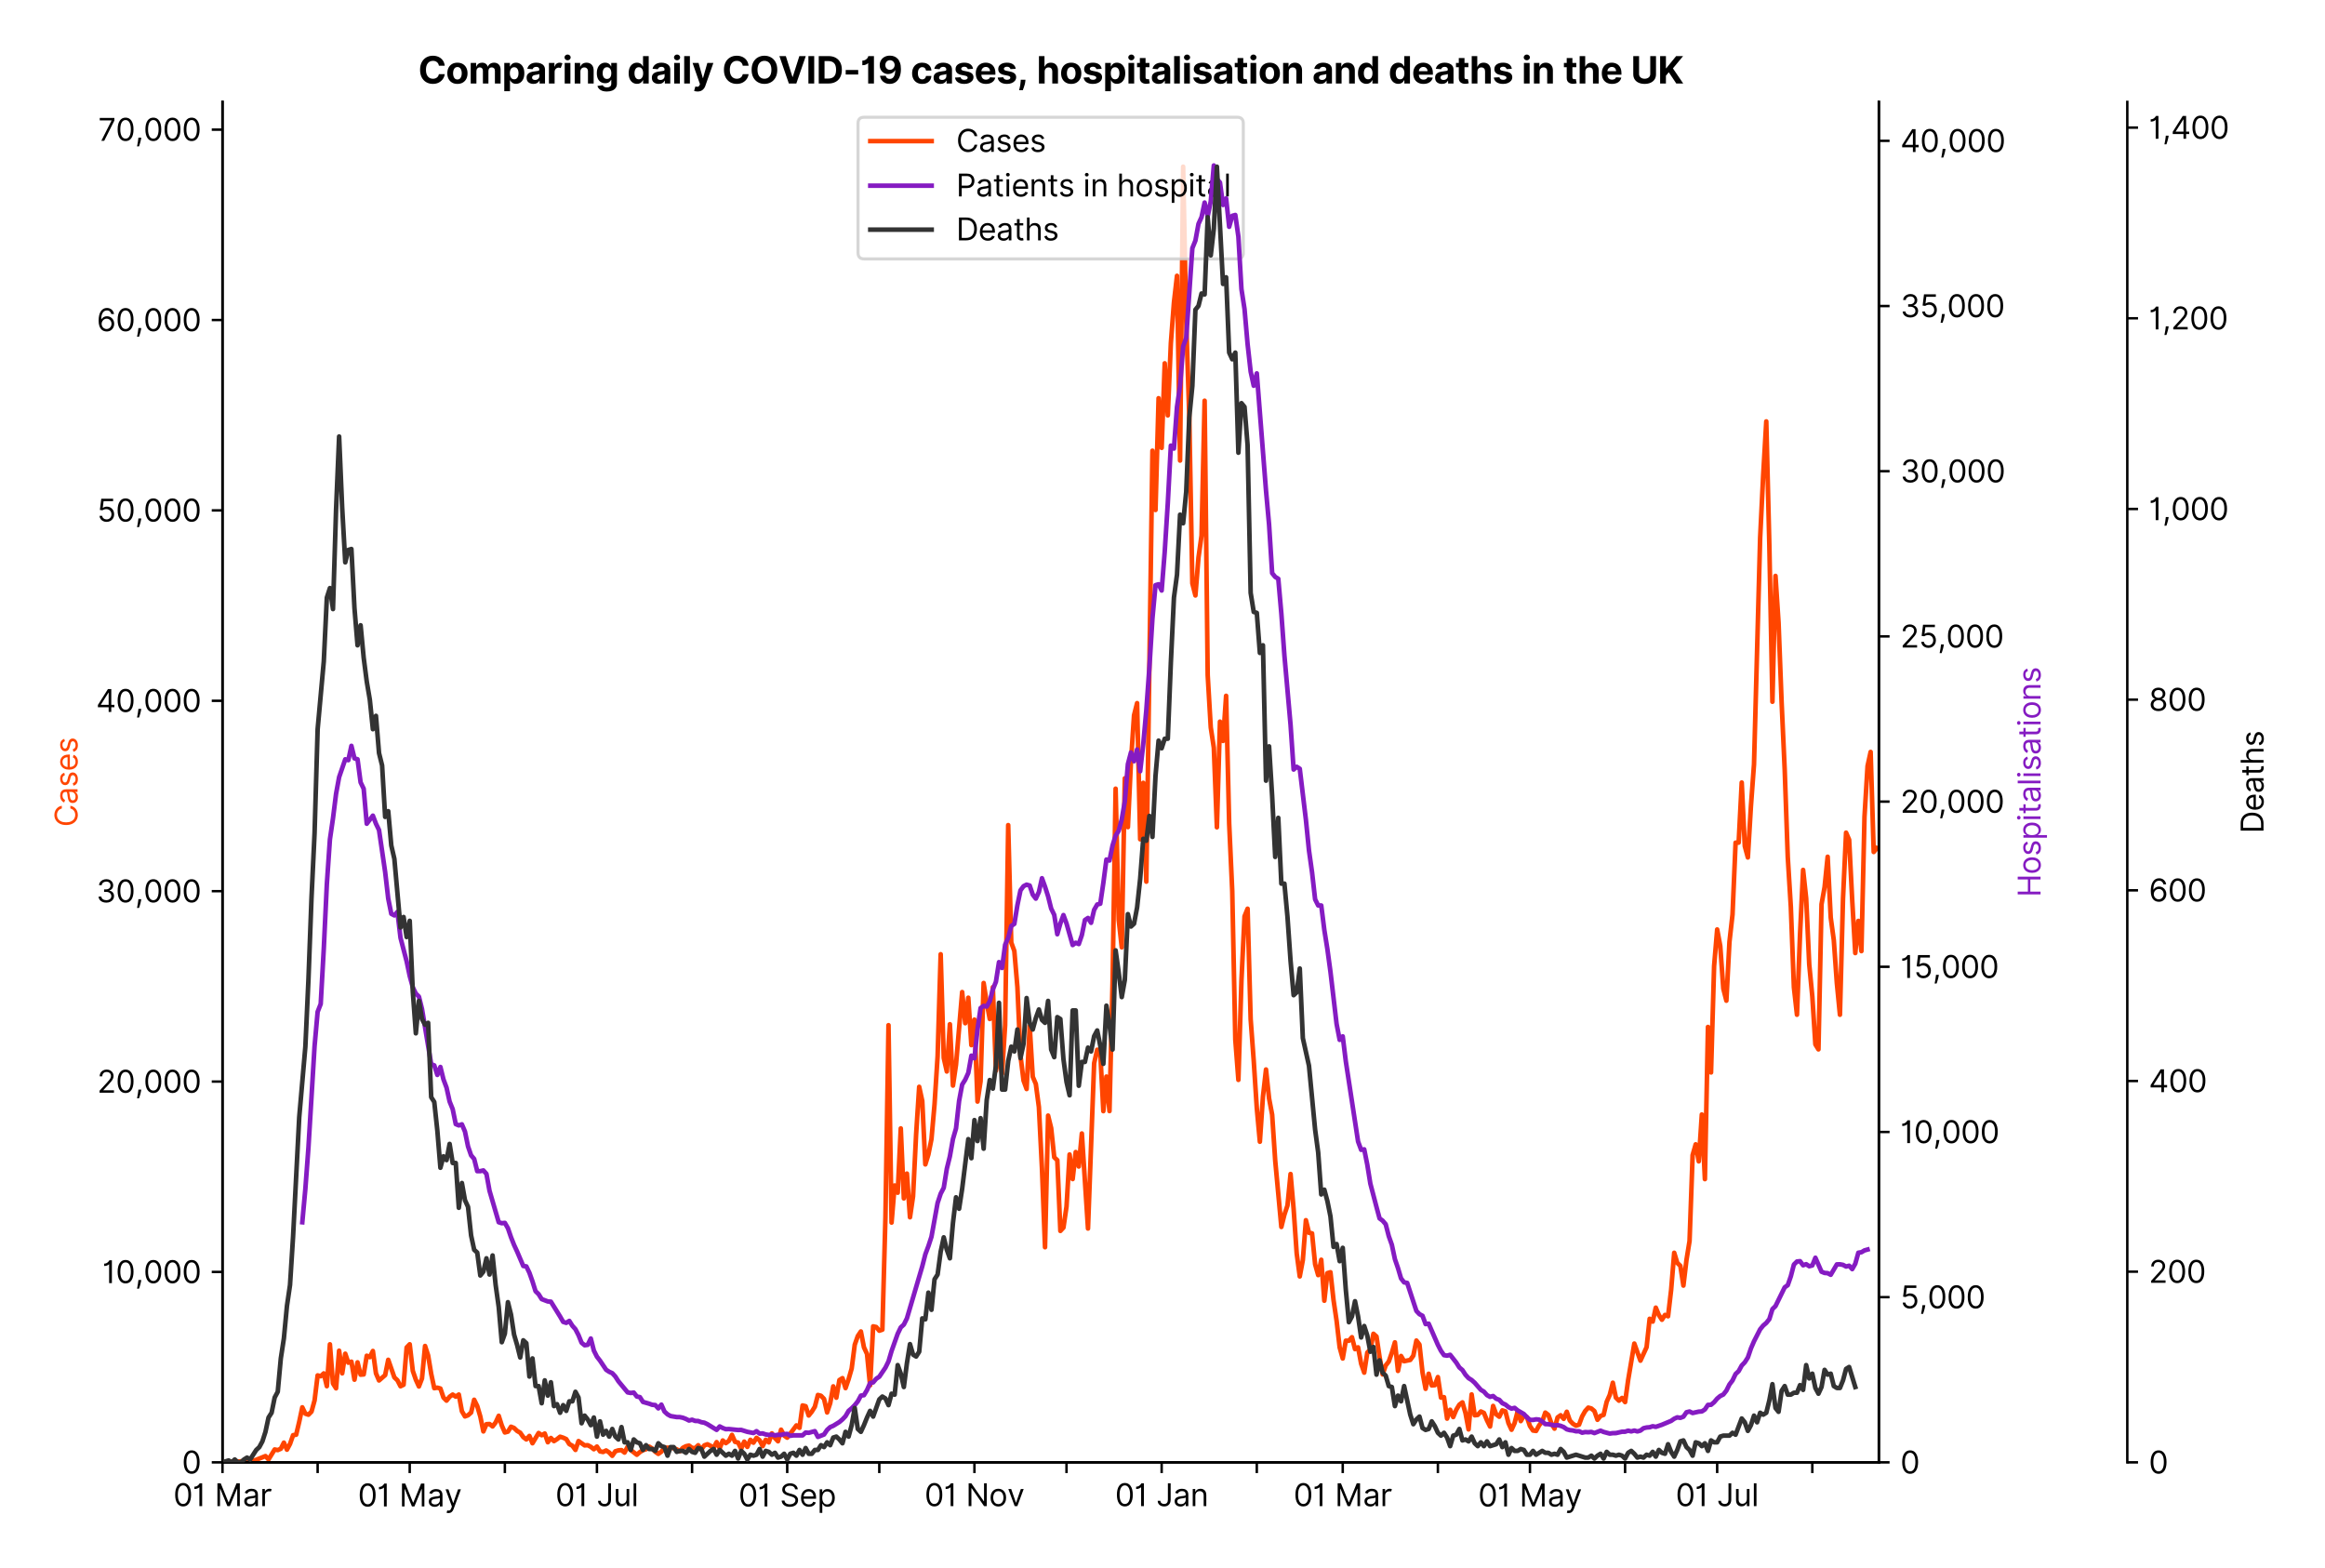 <?xml version="1.0" encoding="utf-8" standalone="no"?>
<!DOCTYPE svg PUBLIC "-//W3C//DTD SVG 1.1//EN"
  "http://www.w3.org/Graphics/SVG/1.1/DTD/svg11.dtd">
<svg version="1.1" viewBox="0 0 757.992 511.234" xmlns="http://www.w3.org/2000/svg" xmlns:xlink="http://www.w3.org/1999/xlink">
 <defs>
  <style type="text/css">*{stroke-linecap:butt;stroke-linejoin:round;}</style>
 </defs>
 <g id="figure_1">
  <g id="patch_1">
   <path d="M 0 511.234 
L 757.992 511.234 
L 757.992 0 
L 0 0 
z
" style="fill:#ffffff;"/>
  </g>
  <g id="axes_1">
   <g id="patch_2">
    <path d="M 72.537 476.745 
L 612.538 476.745 
L 612.538 33.225 
L 72.537 33.225 
z
" style="fill:#ffffff;"/>
   </g>
   <g id="matplotlib.axis_1">
    <g id="xtick_1">
     <g id="line2d_1">
      <defs>
       <path d="M 0 0 
L 0 3.5 
" id="md91fcffd36" style="stroke:#000000;stroke-width:0.8;"/>
      </defs>
      <g>
       <use style="stroke:#000000;stroke-width:0.8;" x="72.537" xlink:href="#md91fcffd36" y="476.745"/>
      </g>
     </g>
     <g id="text_1">
      <!-- 01 Mar -->
      <g transform="translate(56.501 491.018)scale(0.1 -0.1)">
       <defs>
        <path d="M 2000 -64 
Q 1230 -64 806 561 
Q 382 1186 382 2327 
Q 382 3459 809 4088 
Q 1236 4718 2000 4718 
Q 2764 4718 3191 4088 
Q 3618 3459 3618 2327 
Q 3618 1186 3194 561 
Q 2771 -64 2000 -64 
z
M 2000 436 
Q 2509 436 2791 927 
Q 3073 1418 3073 2327 
Q 3073 3234 2789 3730 
Q 2505 4227 2000 4227 
Q 1496 4227 1211 3730 
Q 927 3234 927 2327 
Q 927 1418 1210 927 
Q 1493 436 2000 436 
z
" id="Inter-Regular-30" transform="scale(0.016)"/>
        <path d="M 1973 4655 
L 1973 0 
L 1409 0 
L 1409 3836 
L 1373 3836 
Q 1341 3773 1209 3692 
Q 1077 3611 868 3551 
Q 659 3491 391 3491 
L 391 3964 
Q 661 3964 859 4061 
Q 1057 4159 1190 4291 
Q 1323 4423 1392 4529 
Q 1461 4636 1473 4655 
L 1973 4655 
z
" id="Inter-Regular-31" transform="scale(0.016)"/>
        <path id="Inter-Regular-20" transform="scale(0.016)"/>
        <path d="M 564 4655 
L 1236 4655 
L 2818 791 
L 2873 791 
L 4455 4655 
L 5127 4655 
L 5127 0 
L 4600 0 
L 4600 3536 
L 4555 3536 
L 3100 0 
L 2591 0 
L 1136 3536 
L 1091 3536 
L 1091 0 
L 564 0 
L 564 4655 
z
" id="Inter-Regular-4d" transform="scale(0.016)"/>
        <path d="M 1518 -82 
Q 1186 -82 916 44 
Q 646 170 486 410 
Q 327 650 327 991 
Q 327 1291 445 1478 
Q 564 1666 761 1773 
Q 959 1880 1199 1933 
Q 1439 1986 1682 2018 
Q 2000 2059 2199 2080 
Q 2398 2102 2490 2154 
Q 2582 2207 2582 2336 
L 2582 2355 
Q 2582 2691 2399 2877 
Q 2216 3064 1846 3064 
Q 1461 3064 1243 2895 
Q 1025 2727 936 2536 
L 427 2718 
Q 564 3036 792 3214 
Q 1021 3393 1292 3464 
Q 1564 3536 1827 3536 
Q 1996 3536 2215 3496 
Q 2434 3457 2640 3334 
Q 2846 3211 2982 2963 
Q 3118 2716 3118 2300 
L 3118 0 
L 2582 0 
L 2582 473 
L 2555 473 
Q 2500 359 2373 229 
Q 2246 100 2034 9 
Q 1823 -82 1518 -82 
z
M 1600 400 
Q 1918 400 2137 525 
Q 2357 650 2469 847 
Q 2582 1045 2582 1264 
L 2582 1755 
Q 2548 1714 2433 1681 
Q 2318 1648 2169 1624 
Q 2021 1600 1881 1583 
Q 1741 1566 1655 1555 
Q 1446 1527 1265 1467 
Q 1084 1407 974 1287 
Q 864 1168 864 964 
Q 864 684 1072 542 
Q 1280 400 1600 400 
z
" id="Inter-Regular-61" transform="scale(0.016)"/>
        <path d="M 491 0 
L 491 3491 
L 1009 3491 
L 1009 2964 
L 1046 2964 
Q 1139 3223 1389 3384 
Q 1639 3545 1955 3545 
Q 2100 3545 2209 3511 
Q 2318 3477 2400 3418 
L 2218 2964 
Q 2161 2993 2085 3010 
Q 2009 3027 1909 3027 
Q 1527 3027 1277 2794 
Q 1027 2561 1027 2209 
L 1027 0 
L 491 0 
z
" id="Inter-Regular-72" transform="scale(0.016)"/>
       </defs>
       <use xlink:href="#Inter-Regular-30"/>
       <use x="62.5" xlink:href="#Inter-Regular-31"/>
       <use x="106.676" xlink:href="#Inter-Regular-20"/>
       <use x="134.801" xlink:href="#Inter-Regular-4d"/>
       <use x="225.994" xlink:href="#Inter-Regular-61"/>
       <use x="282.386" xlink:href="#Inter-Regular-72"/>
      </g>
     </g>
    </g>
    <g id="xtick_2">
     <g id="line2d_2">
      <g>
       <use style="stroke:#000000;stroke-width:0.8;" x="103.556" xlink:href="#md91fcffd36" y="476.745"/>
      </g>
     </g>
    </g>
    <g id="xtick_3">
     <g id="line2d_3">
      <g>
       <use style="stroke:#000000;stroke-width:0.8;" x="133.574" xlink:href="#md91fcffd36" y="476.745"/>
      </g>
     </g>
     <g id="text_2">
      <!-- 01 May -->
      <g transform="translate(116.671 491.117)scale(0.1 -0.1)">
       <defs>
        <path d="M 818 -1355 
Q 682 -1355 575 -1333 
Q 468 -1311 427 -1291 
L 564 -818 
Q 857 -893 1053 -814 
Q 1250 -736 1391 -345 
L 1509 -18 
L 218 3491 
L 800 3491 
L 1764 709 
L 1800 709 
L 2764 3491 
L 3346 3491 
L 1846 -564 
Q 1550 -1355 818 -1355 
z
" id="Inter-Regular-79" transform="scale(0.016)"/>
       </defs>
       <use xlink:href="#Inter-Regular-30"/>
       <use x="62.5" xlink:href="#Inter-Regular-31"/>
       <use x="106.676" xlink:href="#Inter-Regular-20"/>
       <use x="134.801" xlink:href="#Inter-Regular-4d"/>
       <use x="225.994" xlink:href="#Inter-Regular-61"/>
       <use x="282.386" xlink:href="#Inter-Regular-79"/>
      </g>
     </g>
    </g>
    <g id="xtick_4">
     <g id="line2d_4">
      <g>
       <use style="stroke:#000000;stroke-width:0.8;" x="164.593" xlink:href="#md91fcffd36" y="476.745"/>
      </g>
     </g>
    </g>
    <g id="xtick_5">
     <g id="line2d_5">
      <g>
       <use style="stroke:#000000;stroke-width:0.8;" x="194.611" xlink:href="#md91fcffd36" y="476.745"/>
      </g>
     </g>
     <g id="text_3">
      <!-- 01 Jul -->
      <g transform="translate(181.067 491.018)scale(0.1 -0.1)">
       <defs>
        <path d="M 2346 4655 
L 2909 4655 
L 2909 1327 
Q 2909 657 2549 296 
Q 2189 -64 1582 -64 
Q 1200 -64 902 76 
Q 605 216 434 475 
Q 264 734 264 1091 
L 818 1091 
Q 818 795 1034 615 
Q 1250 436 1582 436 
Q 1948 436 2147 664 
Q 2346 893 2346 1327 
L 2346 4655 
z
" id="Inter-Regular-4a" transform="scale(0.016)"/>
        <path d="M 2691 1427 
L 2691 3491 
L 3227 3491 
L 3227 0 
L 2691 0 
L 2691 591 
L 2655 591 
Q 2532 325 2273 140 
Q 2014 -45 1618 -45 
Q 1127 -45 809 280 
Q 491 605 491 1273 
L 491 3491 
L 1027 3491 
L 1027 1309 
Q 1027 927 1242 700 
Q 1457 473 1791 473 
Q 1991 473 2199 575 
Q 2407 677 2549 888 
Q 2691 1100 2691 1427 
z
" id="Inter-Regular-75" transform="scale(0.016)"/>
        <path d="M 1027 4655 
L 1027 0 
L 491 0 
L 491 4655 
L 1027 4655 
z
" id="Inter-Regular-6c" transform="scale(0.016)"/>
       </defs>
       <use xlink:href="#Inter-Regular-30"/>
       <use x="62.5" xlink:href="#Inter-Regular-31"/>
       <use x="106.676" xlink:href="#Inter-Regular-20"/>
       <use x="134.801" xlink:href="#Inter-Regular-4a"/>
       <use x="189.063" xlink:href="#Inter-Regular-75"/>
       <use x="247.159" xlink:href="#Inter-Regular-6c"/>
      </g>
     </g>
    </g>
    <g id="xtick_6">
     <g id="line2d_6">
      <g>
       <use style="stroke:#000000;stroke-width:0.8;" x="225.629" xlink:href="#md91fcffd36" y="476.745"/>
      </g>
     </g>
    </g>
    <g id="xtick_7">
     <g id="line2d_7">
      <g>
       <use style="stroke:#000000;stroke-width:0.8;" x="256.648" xlink:href="#md91fcffd36" y="476.745"/>
      </g>
     </g>
     <g id="text_4">
      <!-- 01 Sep -->
      <g transform="translate(240.76 491.117)scale(0.1 -0.1)">
       <defs>
        <path d="M 3109 3491 
Q 3068 3836 2777 4027 
Q 2486 4218 2064 4218 
Q 1600 4218 1318 3999 
Q 1036 3780 1036 3445 
Q 1036 3195 1189 3042 
Q 1343 2889 1553 2803 
Q 1764 2718 1936 2673 
L 2409 2545 
Q 2591 2498 2815 2414 
Q 3039 2330 3244 2185 
Q 3450 2041 3584 1816 
Q 3718 1591 3718 1264 
Q 3718 886 3521 581 
Q 3325 277 2949 97 
Q 2573 -82 2036 -82 
Q 1286 -82 845 272 
Q 405 627 364 1200 
L 946 1200 
Q 968 936 1124 764 
Q 1280 593 1519 510 
Q 1759 427 2036 427 
Q 2359 427 2616 533 
Q 2873 639 3023 828 
Q 3173 1018 3173 1273 
Q 3173 1505 3043 1650 
Q 2914 1795 2702 1886 
Q 2491 1977 2246 2045 
L 1673 2209 
Q 1127 2366 809 2657 
Q 491 2948 491 3418 
Q 491 3809 703 4101 
Q 916 4393 1276 4555 
Q 1636 4718 2082 4718 
Q 2532 4718 2882 4558 
Q 3232 4398 3437 4120 
Q 3643 3843 3655 3491 
L 3109 3491 
z
" id="Inter-Regular-53" transform="scale(0.016)"/>
        <path d="M 1955 -73 
Q 1450 -73 1085 151 
Q 721 375 524 778 
Q 327 1182 327 1718 
Q 327 2255 524 2665 
Q 721 3075 1074 3305 
Q 1427 3536 1900 3536 
Q 2173 3536 2439 3445 
Q 2705 3355 2923 3151 
Q 3141 2948 3270 2614 
Q 3400 2280 3400 1791 
L 3400 1564 
L 866 1564 
Q 884 1005 1183 707 
Q 1482 409 1955 409 
Q 2271 409 2498 545 
Q 2725 682 2827 955 
L 3346 809 
Q 3223 414 2854 170 
Q 2486 -73 1955 -73 
z
M 866 2027 
L 2855 2027 
Q 2855 2470 2595 2762 
Q 2336 3055 1900 3055 
Q 1593 3055 1368 2911 
Q 1143 2768 1013 2533 
Q 884 2298 866 2027 
z
" id="Inter-Regular-65" transform="scale(0.016)"/>
        <path d="M 491 -1309 
L 491 3491 
L 1009 3491 
L 1009 2936 
L 1073 2936 
Q 1132 3027 1237 3169 
Q 1343 3311 1542 3423 
Q 1741 3536 2082 3536 
Q 2523 3536 2859 3315 
Q 3196 3095 3384 2690 
Q 3573 2286 3573 1736 
Q 3573 1182 3384 776 
Q 3196 370 2861 148 
Q 2527 -73 2091 -73 
Q 1755 -73 1552 39 
Q 1350 152 1241 296 
Q 1132 441 1073 536 
L 1027 536 
L 1027 -1309 
L 491 -1309 
z
M 1018 1745 
Q 1018 1152 1276 780 
Q 1534 409 2018 409 
Q 2355 409 2581 587 
Q 2807 766 2921 1069 
Q 3036 1373 3036 1745 
Q 3036 2114 2923 2410 
Q 2811 2707 2585 2881 
Q 2359 3055 2018 3055 
Q 1527 3055 1272 2693 
Q 1018 2332 1018 1745 
z
" id="Inter-Regular-70" transform="scale(0.016)"/>
       </defs>
       <use xlink:href="#Inter-Regular-30"/>
       <use x="62.5" xlink:href="#Inter-Regular-31"/>
       <use x="106.676" xlink:href="#Inter-Regular-20"/>
       <use x="134.801" xlink:href="#Inter-Regular-53"/>
       <use x="198.58" xlink:href="#Inter-Regular-65"/>
       <use x="256.818" xlink:href="#Inter-Regular-70"/>
      </g>
     </g>
    </g>
    <g id="xtick_8">
     <g id="line2d_8">
      <g>
       <use style="stroke:#000000;stroke-width:0.8;" x="286.666" xlink:href="#md91fcffd36" y="476.745"/>
      </g>
     </g>
    </g>
    <g id="xtick_9">
     <g id="line2d_9">
      <g>
       <use style="stroke:#000000;stroke-width:0.8;" x="317.684" xlink:href="#md91fcffd36" y="476.745"/>
      </g>
     </g>
     <g id="text_5">
      <!-- 01 Nov -->
      <g transform="translate(301.413 491.018)scale(0.1 -0.1)">
       <defs>
        <path d="M 4255 4655 
L 4255 0 
L 3709 0 
L 1173 3655 
L 1127 3655 
L 1127 0 
L 564 0 
L 564 4655 
L 1109 4655 
L 3655 991 
L 3700 991 
L 3700 4655 
L 4255 4655 
z
" id="Inter-Regular-4e" transform="scale(0.016)"/>
        <path d="M 1909 -73 
Q 1436 -73 1080 152 
Q 725 377 526 781 
Q 327 1186 327 1727 
Q 327 2273 526 2679 
Q 725 3086 1080 3311 
Q 1436 3536 1909 3536 
Q 2382 3536 2737 3311 
Q 3093 3086 3292 2679 
Q 3491 2273 3491 1727 
Q 3491 1186 3292 781 
Q 3093 377 2737 152 
Q 2382 -73 1909 -73 
z
M 1909 409 
Q 2268 409 2500 593 
Q 2732 777 2843 1077 
Q 2955 1377 2955 1727 
Q 2955 2077 2843 2379 
Q 2732 2682 2500 2868 
Q 2268 3055 1909 3055 
Q 1550 3055 1318 2868 
Q 1086 2682 975 2379 
Q 864 2077 864 1727 
Q 864 1377 975 1077 
Q 1086 777 1318 593 
Q 1550 409 1909 409 
z
" id="Inter-Regular-6f" transform="scale(0.016)"/>
        <path d="M 3346 3491 
L 2055 0 
L 1509 0 
L 218 3491 
L 800 3491 
L 1764 709 
L 1800 709 
L 2764 3491 
L 3346 3491 
z
" id="Inter-Regular-76" transform="scale(0.016)"/>
       </defs>
       <use xlink:href="#Inter-Regular-30"/>
       <use x="62.5" xlink:href="#Inter-Regular-31"/>
       <use x="106.676" xlink:href="#Inter-Regular-20"/>
       <use x="134.801" xlink:href="#Inter-Regular-4e"/>
       <use x="210.085" xlink:href="#Inter-Regular-6f"/>
       <use x="269.744" xlink:href="#Inter-Regular-76"/>
      </g>
     </g>
    </g>
    <g id="xtick_10">
     <g id="line2d_10">
      <g>
       <use style="stroke:#000000;stroke-width:0.8;" x="347.702" xlink:href="#md91fcffd36" y="476.745"/>
      </g>
     </g>
    </g>
    <g id="xtick_11">
     <g id="line2d_11">
      <g>
       <use style="stroke:#000000;stroke-width:0.8;" x="378.721" xlink:href="#md91fcffd36" y="476.745"/>
      </g>
     </g>
     <g id="text_6">
      <!-- 01 Jan -->
      <g transform="translate(363.521 491.018)scale(0.1 -0.1)">
       <defs>
        <path d="M 1027 2100 
L 1027 0 
L 491 0 
L 491 3491 
L 1009 3491 
L 1009 2945 
L 1055 2945 
Q 1177 3211 1427 3373 
Q 1677 3536 2073 3536 
Q 2602 3536 2928 3211 
Q 3255 2886 3255 2218 
L 3255 0 
L 2718 0 
L 2718 2182 
Q 2718 2593 2504 2824 
Q 2291 3055 1918 3055 
Q 1534 3055 1280 2806 
Q 1027 2557 1027 2100 
z
" id="Inter-Regular-6e" transform="scale(0.016)"/>
       </defs>
       <use xlink:href="#Inter-Regular-30"/>
       <use x="62.5" xlink:href="#Inter-Regular-31"/>
       <use x="106.676" xlink:href="#Inter-Regular-20"/>
       <use x="134.801" xlink:href="#Inter-Regular-4a"/>
       <use x="189.063" xlink:href="#Inter-Regular-61"/>
       <use x="245.455" xlink:href="#Inter-Regular-6e"/>
      </g>
     </g>
    </g>
    <g id="xtick_12">
     <g id="line2d_12">
      <g>
       <use style="stroke:#000000;stroke-width:0.8;" x="409.739" xlink:href="#md91fcffd36" y="476.745"/>
      </g>
     </g>
    </g>
    <g id="xtick_13">
     <g id="line2d_13">
      <g>
       <use style="stroke:#000000;stroke-width:0.8;" x="437.756" xlink:href="#md91fcffd36" y="476.745"/>
      </g>
     </g>
     <g id="text_7">
      <!-- 01 Mar -->
      <g transform="translate(421.719 491.018)scale(0.1 -0.1)">
       <use xlink:href="#Inter-Regular-30"/>
       <use x="62.5" xlink:href="#Inter-Regular-31"/>
       <use x="106.676" xlink:href="#Inter-Regular-20"/>
       <use x="134.801" xlink:href="#Inter-Regular-4d"/>
       <use x="225.994" xlink:href="#Inter-Regular-61"/>
       <use x="282.386" xlink:href="#Inter-Regular-72"/>
      </g>
     </g>
    </g>
    <g id="xtick_14">
     <g id="line2d_14">
      <g>
       <use style="stroke:#000000;stroke-width:0.8;" x="468.775" xlink:href="#md91fcffd36" y="476.745"/>
      </g>
     </g>
    </g>
    <g id="xtick_15">
     <g id="line2d_15">
      <g>
       <use style="stroke:#000000;stroke-width:0.8;" x="498.792" xlink:href="#md91fcffd36" y="476.745"/>
      </g>
     </g>
     <g id="text_8">
      <!-- 01 May -->
      <g transform="translate(481.889 491.117)scale(0.1 -0.1)">
       <use xlink:href="#Inter-Regular-30"/>
       <use x="62.5" xlink:href="#Inter-Regular-31"/>
       <use x="106.676" xlink:href="#Inter-Regular-20"/>
       <use x="134.801" xlink:href="#Inter-Regular-4d"/>
       <use x="225.994" xlink:href="#Inter-Regular-61"/>
       <use x="282.386" xlink:href="#Inter-Regular-79"/>
      </g>
     </g>
    </g>
    <g id="xtick_16">
     <g id="line2d_16">
      <g>
       <use style="stroke:#000000;stroke-width:0.8;" x="529.811" xlink:href="#md91fcffd36" y="476.745"/>
      </g>
     </g>
    </g>
    <g id="xtick_17">
     <g id="line2d_17">
      <g>
       <use style="stroke:#000000;stroke-width:0.8;" x="559.829" xlink:href="#md91fcffd36" y="476.745"/>
      </g>
     </g>
     <g id="text_9">
      <!-- 01 Jul -->
      <g transform="translate(546.285 491.018)scale(0.1 -0.1)">
       <use xlink:href="#Inter-Regular-30"/>
       <use x="62.5" xlink:href="#Inter-Regular-31"/>
       <use x="106.676" xlink:href="#Inter-Regular-20"/>
       <use x="134.801" xlink:href="#Inter-Regular-4a"/>
       <use x="189.063" xlink:href="#Inter-Regular-75"/>
       <use x="247.159" xlink:href="#Inter-Regular-6c"/>
      </g>
     </g>
    </g>
    <g id="xtick_18">
     <g id="line2d_18">
      <g>
       <use style="stroke:#000000;stroke-width:0.8;" x="590.848" xlink:href="#md91fcffd36" y="476.745"/>
      </g>
     </g>
    </g>
   </g>
   <g id="matplotlib.axis_2">
    <g id="ytick_1">
     <g id="line2d_19">
      <defs>
       <path d="M 0 0 
L -3.5 0 
" id="m9d1cc8a664" style="stroke:#000000;stroke-width:0.8;"/>
      </defs>
      <g>
       <use style="stroke:#000000;stroke-width:0.8;" x="72.537" xlink:href="#m9d1cc8a664" y="476.745"/>
      </g>
     </g>
     <g id="text_10">
      <!-- 0 -->
      <g transform="translate(59.288 480.382)scale(0.1 -0.1)">
       <use xlink:href="#Inter-Regular-30"/>
      </g>
     </g>
    </g>
    <g id="ytick_2">
     <g id="line2d_20">
      <g>
       <use style="stroke:#000000;stroke-width:0.8;" x="72.537" xlink:href="#m9d1cc8a664" y="414.676"/>
      </g>
     </g>
     <g id="text_11">
      <!-- 10,000 -->
      <g transform="translate(33.322 418.312)scale(0.1 -0.1)">
       <defs>
        <path d="M 1291 636 
L 1255 391 
Q 1216 132 1137 -163 
Q 1059 -459 975 -720 
Q 891 -982 836 -1136 
L 427 -1136 
Q 457 -991 504 -752 
Q 552 -514 601 -219 
Q 650 75 682 382 
L 709 636 
L 1291 636 
z
" id="Inter-Regular-2c" transform="scale(0.016)"/>
       </defs>
       <use xlink:href="#Inter-Regular-31"/>
       <use x="44.176" xlink:href="#Inter-Regular-30"/>
       <use x="106.676" xlink:href="#Inter-Regular-2c"/>
       <use x="134.659" xlink:href="#Inter-Regular-30"/>
       <use x="197.159" xlink:href="#Inter-Regular-30"/>
       <use x="259.659" xlink:href="#Inter-Regular-30"/>
      </g>
     </g>
    </g>
    <g id="ytick_3">
     <g id="line2d_21">
      <g>
       <use style="stroke:#000000;stroke-width:0.8;" x="72.537" xlink:href="#m9d1cc8a664" y="352.606"/>
      </g>
     </g>
     <g id="text_12">
      <!-- 20,000 -->
      <g transform="translate(31.688 356.243)scale(0.1 -0.1)">
       <defs>
        <path d="M 482 0 
L 482 409 
L 2018 2091 
Q 2289 2386 2464 2605 
Q 2639 2825 2724 3019 
Q 2809 3214 2809 3427 
Q 2809 3795 2553 4011 
Q 2298 4227 1918 4227 
Q 1514 4227 1275 3985 
Q 1036 3743 1036 3345 
L 500 3345 
Q 500 3755 688 4064 
Q 877 4373 1203 4545 
Q 1530 4718 1936 4718 
Q 2346 4718 2661 4545 
Q 2977 4373 3156 4079 
Q 3336 3786 3336 3427 
Q 3336 3170 3244 2926 
Q 3152 2682 2926 2383 
Q 2700 2084 2300 1655 
L 1255 536 
L 1255 500 
L 3418 500 
L 3418 0 
L 482 0 
z
" id="Inter-Regular-32" transform="scale(0.016)"/>
       </defs>
       <use xlink:href="#Inter-Regular-32"/>
       <use x="60.511" xlink:href="#Inter-Regular-30"/>
       <use x="123.011" xlink:href="#Inter-Regular-2c"/>
       <use x="150.994" xlink:href="#Inter-Regular-30"/>
       <use x="213.494" xlink:href="#Inter-Regular-30"/>
       <use x="275.994" xlink:href="#Inter-Regular-30"/>
      </g>
     </g>
    </g>
    <g id="ytick_4">
     <g id="line2d_22">
      <g>
       <use style="stroke:#000000;stroke-width:0.8;" x="72.537" xlink:href="#m9d1cc8a664" y="290.537"/>
      </g>
     </g>
     <g id="text_13">
      <!-- 30,000 -->
      <g transform="translate(31.375 294.174)scale(0.1 -0.1)">
       <defs>
        <path d="M 2055 -64 
Q 1605 -64 1253 90 
Q 902 245 696 521 
Q 491 798 473 1164 
L 1046 1164 
Q 1071 827 1356 631 
Q 1641 436 2046 436 
Q 2493 436 2783 664 
Q 3073 893 3073 1264 
Q 3073 1650 2787 1893 
Q 2502 2136 1973 2136 
L 1600 2136 
L 1600 2636 
L 1973 2636 
Q 2386 2636 2647 2856 
Q 2909 3077 2909 3445 
Q 2909 3798 2679 4012 
Q 2450 4227 2064 4227 
Q 1823 4227 1610 4139 
Q 1398 4052 1264 3887 
Q 1130 3723 1118 3491 
L 573 3491 
Q 586 3857 793 4133 
Q 1000 4409 1335 4563 
Q 1671 4718 2073 4718 
Q 2505 4718 2814 4544 
Q 3123 4370 3289 4086 
Q 3455 3802 3455 3473 
Q 3455 3080 3249 2802 
Q 3043 2525 2691 2418 
L 2691 2382 
Q 3132 2309 3379 2008 
Q 3627 1707 3627 1264 
Q 3627 884 3421 583 
Q 3216 282 2861 109 
Q 2507 -64 2055 -64 
z
" id="Inter-Regular-33" transform="scale(0.016)"/>
       </defs>
       <use xlink:href="#Inter-Regular-33"/>
       <use x="63.636" xlink:href="#Inter-Regular-30"/>
       <use x="126.136" xlink:href="#Inter-Regular-2c"/>
       <use x="154.119" xlink:href="#Inter-Regular-30"/>
       <use x="216.619" xlink:href="#Inter-Regular-30"/>
       <use x="279.119" xlink:href="#Inter-Regular-30"/>
      </g>
     </g>
    </g>
    <g id="ytick_5">
     <g id="line2d_23">
      <g>
       <use style="stroke:#000000;stroke-width:0.8;" x="72.537" xlink:href="#m9d1cc8a664" y="228.468"/>
      </g>
     </g>
     <g id="text_14">
      <!-- 40,000 -->
      <g transform="translate(31.319 232.105)scale(0.1 -0.1)">
       <defs>
        <path d="M 373 955 
L 373 1418 
L 2418 4655 
L 3100 4655 
L 3100 1455 
L 3736 1455 
L 3736 955 
L 3100 955 
L 3100 0 
L 2564 0 
L 2564 955 
L 373 955 
z
M 2564 1455 
L 2564 3936 
L 2527 3936 
L 982 1491 
L 982 1455 
L 2564 1455 
z
" id="Inter-Regular-34" transform="scale(0.016)"/>
       </defs>
       <use xlink:href="#Inter-Regular-34"/>
       <use x="64.205" xlink:href="#Inter-Regular-30"/>
       <use x="126.705" xlink:href="#Inter-Regular-2c"/>
       <use x="154.688" xlink:href="#Inter-Regular-30"/>
       <use x="217.188" xlink:href="#Inter-Regular-30"/>
       <use x="279.688" xlink:href="#Inter-Regular-30"/>
      </g>
     </g>
    </g>
    <g id="ytick_6">
     <g id="line2d_24">
      <g>
       <use style="stroke:#000000;stroke-width:0.8;" x="72.537" xlink:href="#m9d1cc8a664" y="166.399"/>
      </g>
     </g>
     <g id="text_15">
      <!-- 50,000 -->
      <g transform="translate(31.659 170.035)scale(0.1 -0.1)">
       <defs>
        <path d="M 1936 -64 
Q 1536 -64 1216 95 
Q 896 255 702 532 
Q 509 809 491 1164 
L 1036 1164 
Q 1068 848 1324 642 
Q 1580 436 1936 436 
Q 2223 436 2447 570 
Q 2671 705 2799 940 
Q 2927 1175 2927 1473 
Q 2927 1777 2794 2017 
Q 2661 2257 2429 2395 
Q 2198 2534 1900 2536 
Q 1686 2539 1461 2472 
Q 1236 2405 1091 2300 
L 564 2364 
L 846 4655 
L 3264 4655 
L 3264 4155 
L 1318 4155 
L 1155 2782 
L 1182 2782 
Q 1325 2895 1541 2970 
Q 1757 3045 1991 3045 
Q 2418 3045 2753 2842 
Q 3089 2639 3281 2286 
Q 3473 1934 3473 1482 
Q 3473 1036 3274 687 
Q 3075 339 2727 137 
Q 2380 -64 1936 -64 
z
" id="Inter-Regular-35" transform="scale(0.016)"/>
       </defs>
       <use xlink:href="#Inter-Regular-35"/>
       <use x="60.795" xlink:href="#Inter-Regular-30"/>
       <use x="123.295" xlink:href="#Inter-Regular-2c"/>
       <use x="151.278" xlink:href="#Inter-Regular-30"/>
       <use x="213.778" xlink:href="#Inter-Regular-30"/>
       <use x="276.278" xlink:href="#Inter-Regular-30"/>
      </g>
     </g>
    </g>
    <g id="ytick_7">
     <g id="line2d_25">
      <g>
       <use style="stroke:#000000;stroke-width:0.8;" x="72.537" xlink:href="#m9d1cc8a664" y="104.329"/>
      </g>
     </g>
     <g id="text_16">
      <!-- 60,000 -->
      <g transform="translate(31.503 107.966)scale(0.1 -0.1)">
       <defs>
        <path d="M 2027 -64 
Q 1741 -59 1454 45 
Q 1168 150 932 399 
Q 696 648 552 1074 
Q 409 1500 409 2145 
Q 409 3386 861 4056 
Q 1314 4727 2100 4727 
Q 2686 4727 3073 4384 
Q 3461 4041 3546 3491 
L 2991 3491 
Q 2914 3811 2691 4019 
Q 2468 4227 2100 4227 
Q 1559 4227 1249 3755 
Q 939 3284 936 2427 
L 973 2427 
Q 1164 2716 1461 2880 
Q 1759 3045 2118 3045 
Q 2518 3045 2850 2846 
Q 3182 2648 3382 2299 
Q 3582 1950 3582 1500 
Q 3582 1068 3389 710 
Q 3196 352 2847 142 
Q 2498 -68 2027 -64 
z
M 2027 436 
Q 2314 436 2542 579 
Q 2771 723 2903 964 
Q 3036 1205 3036 1500 
Q 3036 1789 2908 2026 
Q 2780 2264 2556 2404 
Q 2332 2545 2046 2545 
Q 1757 2545 1525 2397 
Q 1293 2250 1157 2010 
Q 1021 1770 1018 1491 
Q 1018 1214 1149 973 
Q 1280 732 1508 584 
Q 1736 436 2027 436 
z
" id="Inter-Regular-36" transform="scale(0.016)"/>
       </defs>
       <use xlink:href="#Inter-Regular-36"/>
       <use x="62.358" xlink:href="#Inter-Regular-30"/>
       <use x="124.858" xlink:href="#Inter-Regular-2c"/>
       <use x="152.841" xlink:href="#Inter-Regular-30"/>
       <use x="215.341" xlink:href="#Inter-Regular-30"/>
       <use x="277.841" xlink:href="#Inter-Regular-30"/>
      </g>
     </g>
    </g>
    <g id="ytick_8">
     <g id="line2d_26">
      <g>
       <use style="stroke:#000000;stroke-width:0.8;" x="72.537" xlink:href="#m9d1cc8a664" y="42.26"/>
      </g>
     </g>
     <g id="text_17">
      <!-- 70,000 -->
      <g transform="translate(32.028 45.897)scale(0.1 -0.1)">
       <defs>
        <path d="M 627 0 
L 2709 4118 
L 2709 4155 
L 309 4155 
L 309 4655 
L 3291 4655 
L 3291 4127 
L 1218 0 
L 627 0 
z
" id="Inter-Regular-37" transform="scale(0.016)"/>
       </defs>
       <use xlink:href="#Inter-Regular-37"/>
       <use x="57.102" xlink:href="#Inter-Regular-30"/>
       <use x="119.602" xlink:href="#Inter-Regular-2c"/>
       <use x="147.585" xlink:href="#Inter-Regular-30"/>
       <use x="210.085" xlink:href="#Inter-Regular-30"/>
       <use x="272.585" xlink:href="#Inter-Regular-30"/>
      </g>
     </g>
    </g>
    <g id="text_18">
     <!-- Cases -->
     <g style="fill:#ff4500;" transform="translate(25.273 269.581)rotate(-90)scale(0.1 -0.1)">
      <defs>
       <path d="M 4309 3200 
L 3746 3200 
Q 3677 3523 3484 3743 
Q 3291 3964 3018 4077 
Q 2746 4191 2436 4191 
Q 2014 4191 1672 3977 
Q 1330 3764 1128 3348 
Q 927 2932 927 2327 
Q 927 1723 1128 1307 
Q 1330 891 1672 677 
Q 2014 464 2436 464 
Q 2746 464 3018 577 
Q 3291 691 3484 911 
Q 3677 1132 3746 1455 
L 4309 1455 
Q 4223 977 3957 637 
Q 3691 298 3298 117 
Q 2905 -64 2436 -64 
Q 1841 -64 1377 227 
Q 914 518 648 1054 
Q 382 1591 382 2327 
Q 382 3064 648 3600 
Q 914 4136 1377 4427 
Q 1841 4718 2436 4718 
Q 2905 4718 3298 4537 
Q 3691 4357 3957 4017 
Q 4223 3677 4309 3200 
z
" id="Inter-Regular-43" transform="scale(0.016)"/>
       <path d="M 2964 2709 
L 2482 2573 
Q 2411 2755 2245 2914 
Q 2080 3073 1727 3073 
Q 1407 3073 1194 2926 
Q 982 2780 982 2555 
Q 982 2355 1127 2239 
Q 1273 2123 1582 2045 
L 2100 1918 
Q 3027 1691 3027 973 
Q 3027 673 2855 436 
Q 2684 200 2377 63 
Q 2071 -73 1664 -73 
Q 1130 -73 780 159 
Q 430 391 336 836 
L 846 964 
Q 989 400 1655 400 
Q 2030 400 2251 560 
Q 2473 720 2473 945 
Q 2473 1316 1955 1436 
L 1373 1573 
Q 893 1686 669 1926 
Q 446 2166 446 2527 
Q 446 2823 613 3050 
Q 780 3277 1069 3406 
Q 1359 3536 1727 3536 
Q 2246 3536 2542 3309 
Q 2839 3082 2964 2709 
z
" id="Inter-Regular-73" transform="scale(0.016)"/>
      </defs>
      <use xlink:href="#Inter-Regular-43"/>
      <use x="72.727" xlink:href="#Inter-Regular-61"/>
      <use x="129.119" xlink:href="#Inter-Regular-73"/>
      <use x="181.392" xlink:href="#Inter-Regular-65"/>
      <use x="239.631" xlink:href="#Inter-Regular-73"/>
     </g>
    </g>
   </g>
   <g id="line2d_27">
    <path clip-path="url(#p059ec08eac)" d="M 42.52 476.733 
L 51.525 476.739 
L 56.528 476.745 
L 74.539 476.677 
L 75.539 476.534 
L 76.54 476.565 
L 79.542 476.342 
L 81.543 476.422 
L 82.543 476.23 
L 83.544 475.913 
L 85.545 475.106 
L 86.546 474.697 
L 87.546 475.802 
L 89.548 472.549 
L 90.548 472.754 
L 91.549 472.313 
L 92.549 470.321 
L 93.55 472.617 
L 94.551 470.743 
L 95.551 467.888 
L 96.552 467.733 
L 97.552 463.53 
L 98.553 458.807 
L 99.554 460.88 
L 100.554 461.215 
L 101.555 460.204 
L 102.555 456.572 
L 103.556 448.398 
L 104.557 448.677 
L 105.557 447.746 
L 106.558 451.917 
L 107.558 438.268 
L 108.559 451.03 
L 109.56 452.612 
L 110.56 440.341 
L 111.561 447.728 
L 112.561 441.328 
L 113.562 444.258 
L 114.563 443.923 
L 115.563 449.795 
L 116.564 444.146 
L 117.564 448.162 
L 118.565 448.081 
L 119.566 441.992 
L 120.566 442.446 
L 121.567 440.434 
L 122.567 447.721 
L 123.568 450.049 
L 125.569 448.299 
L 126.57 443.314 
L 128.571 449.043 
L 129.572 449.993 
L 130.572 451.942 
L 131.573 451.446 
L 132.573 439.305 
L 133.574 438.256 
L 134.575 446.915 
L 135.575 449.813 
L 136.576 452.01 
L 137.576 449.397 
L 138.577 438.814 
L 139.578 441.899 
L 140.578 447.889 
L 141.579 452.563 
L 142.579 452.395 
L 143.58 452.681 
L 144.581 455.623 
L 145.581 456.622 
L 146.582 455.356 
L 147.582 454.648 
L 148.583 455.325 
L 149.584 454.636 
L 150.584 460.086 
L 151.585 461.774 
L 152.585 461.401 
L 153.586 460.514 
L 154.587 456.343 
L 155.587 458.379 
L 156.588 461.793 
L 157.588 466.659 
L 158.589 464.306 
L 159.59 464.25 
L 160.59 465.033 
L 161.591 463.741 
L 162.591 461.569 
L 163.592 464.728 
L 164.593 467 
L 165.593 466.733 
L 166.594 465.132 
L 167.594 465.541 
L 168.595 466.504 
L 169.596 467.081 
L 170.596 468.515 
L 171.597 469.266 
L 172.597 468.136 
L 173.598 470.519 
L 175.599 467.18 
L 176.6 467.9 
L 177.6 467.348 
L 178.601 470.19 
L 179.602 468.806 
L 180.602 469.824 
L 181.603 469.185 
L 182.603 468.39 
L 183.604 468.707 
L 184.605 469.166 
L 185.605 470.799 
L 186.606 471.32 
L 187.606 472.692 
L 188.607 469.806 
L 190.608 471.221 
L 191.609 471.153 
L 192.609 471.686 
L 193.61 472.468 
L 194.611 471.599 
L 195.611 473.17 
L 196.612 473.368 
L 197.612 472.872 
L 198.613 473.542 
L 199.614 474.616 
L 200.614 473.139 
L 201.615 472.835 
L 202.615 472.76 
L 203.616 473.567 
L 204.617 471.655 
L 205.617 472.71 
L 207.618 474.275 
L 208.619 473.406 
L 209.619 472.76 
L 210.62 472.481 
L 211.621 471.612 
L 212.621 472.239 
L 213.622 473.288 
L 214.622 473.983 
L 215.623 473.269 
L 216.624 471.972 
L 218.625 471.984 
L 219.625 472.121 
L 220.626 472.493 
L 221.627 473.139 
L 222.627 472.009 
L 223.628 471.494 
L 224.628 471.283 
L 225.629 472.022 
L 226.63 472.127 
L 227.63 471.171 
L 228.631 472.586 
L 229.631 471.208 
L 230.632 470.848 
L 231.633 471.339 
L 232.633 472.04 
L 233.634 470.153 
L 234.634 472.152 
L 235.635 469.619 
L 236.636 470.482 
L 237.636 469.737 
L 238.637 467.801 
L 239.637 470.06 
L 240.638 470.29 
L 241.639 472.319 
L 242.639 469.986 
L 243.64 471.705 
L 244.64 469.408 
L 245.641 470.333 
L 246.642 468.75 
L 247.642 469.545 
L 248.643 471.45 
L 249.643 469.396 
L 250.644 470.24 
L 251.645 467.298 
L 252.645 468.825 
L 253.646 469.868 
L 254.646 466.1 
L 255.647 468.018 
L 256.648 468.707 
L 259.649 464.704 
L 260.65 465.492 
L 261.651 458.199 
L 262.651 458.447 
L 263.652 461.476 
L 264.652 460.241 
L 265.653 458.627 
L 266.654 454.779 
L 267.654 455.039 
L 268.655 456.076 
L 269.655 460.477 
L 270.656 457.472 
L 271.657 451.973 
L 272.657 455.672 
L 273.658 449.919 
L 274.658 449.298 
L 275.659 452.544 
L 276.66 449.633 
L 277.66 446.17 
L 278.661 438.399 
L 279.661 435.568 
L 280.662 434.079 
L 281.663 439.243 
L 282.663 441.409 
L 283.664 451.644 
L 284.664 432.409 
L 285.665 432.626 
L 286.666 433.83 
L 287.666 433.495 
L 288.667 396.849 
L 289.667 334.228 
L 290.668 398.575 
L 291.669 386.484 
L 292.669 388.842 
L 293.67 367.876 
L 294.67 390.692 
L 295.671 382.611 
L 296.672 396.849 
L 297.672 390.022 
L 298.673 369.775 
L 299.673 354.32 
L 300.674 358.938 
L 301.675 379.607 
L 302.675 376.373 
L 303.676 371.339 
L 304.676 360.03 
L 305.677 344.345 
L 306.678 311.095 
L 307.678 344.897 
L 308.679 349.317 
L 309.679 333.911 
L 310.68 353.91 
L 311.681 347.082 
L 313.682 323.428 
L 314.682 333.582 
L 315.683 325.265 
L 316.684 340.72 
L 317.684 332.409 
L 318.685 359.124 
L 319.685 352.495 
L 320.686 320.473 
L 321.687 326.904 
L 322.687 332.204 
L 323.688 321.839 
L 324.688 349.056 
L 325.689 344.227 
L 326.69 350.049 
L 327.69 334.296 
L 328.691 268.999 
L 329.691 307.29 
L 330.692 310.027 
L 331.693 321.808 
L 332.693 344.146 
L 333.694 352.29 
L 334.694 355.033 
L 335.695 334.513 
L 336.696 351.042 
L 337.696 353.382 
L 338.697 360.911 
L 339.697 380.848 
L 340.698 406.613 
L 341.699 363.698 
L 342.699 367.782 
L 343.7 377.298 
L 344.7 378.235 
L 345.701 401.3 
L 346.701 400.214 
L 347.702 393.386 
L 348.703 376.379 
L 349.703 384.392 
L 350.704 375.585 
L 351.704 380.296 
L 352.705 369.539 
L 354.706 400.512 
L 356.707 346.623 
L 357.708 342.228 
L 358.709 343.284 
L 359.709 362.246 
L 360.71 350.974 
L 361.71 362.227 
L 362.711 320.573 
L 363.712 257.125 
L 364.712 299.804 
L 365.713 308.835 
L 366.713 253.743 
L 367.714 269.657 
L 368.715 248.305 
L 369.715 233.204 
L 370.716 229.231 
L 371.716 273.623 
L 372.717 255.214 
L 373.718 287.428 
L 375.719 146.94 
L 376.719 166.256 
L 377.72 129.827 
L 378.721 146.009 
L 379.721 118.45 
L 380.722 135.426 
L 381.722 111.877 
L 382.723 98.644 
L 383.724 89.917 
L 384.724 150.149 
L 385.725 54.345 
L 386.725 104.72 
L 387.726 135.736 
L 388.727 190.177 
L 389.727 194.125 
L 390.728 181.761 
L 391.728 174.579 
L 392.729 130.641 
L 393.73 220.113 
L 394.73 237.17 
L 395.731 243.768 
L 396.731 269.713 
L 397.732 235.265 
L 398.733 241.552 
L 399.733 226.848 
L 400.734 268.49 
L 401.734 290.512 
L 402.735 338.982 
L 403.736 352.054 
L 404.736 319.66 
L 405.737 298.73 
L 406.737 296.254 
L 407.738 332.279 
L 408.739 345.853 
L 409.739 361.253 
L 410.74 372.22 
L 411.74 357.56 
L 412.741 348.671 
L 413.742 358.106 
L 414.742 363.394 
L 415.743 378.396 
L 417.744 400.003 
L 418.745 395.974 
L 419.745 392.989 
L 420.746 382.747 
L 421.746 394.143 
L 422.747 408.643 
L 423.748 416.134 
L 424.748 410.796 
L 425.749 397.805 
L 426.749 401.908 
L 427.75 402.094 
L 428.751 412.156 
L 429.751 415.706 
L 430.752 410.697 
L 431.752 424.054 
L 432.753 415.061 
L 433.754 414.769 
L 434.754 423.843 
L 435.755 430.603 
L 436.755 439.286 
L 437.756 442.886 
L 438.757 437.077 
L 439.757 437.114 
L 440.758 435.947 
L 441.758 439.832 
L 442.759 439.255 
L 443.76 444.612 
L 444.76 447.498 
L 445.761 440.956 
L 446.761 439.963 
L 447.762 434.83 
L 448.763 435.723 
L 449.763 442.396 
L 450.764 448.081 
L 451.764 445.158 
L 452.765 443.886 
L 453.766 441.006 
L 454.766 437.623 
L 455.767 446.939 
L 456.767 442.067 
L 457.768 443.774 
L 459.769 443.358 
L 460.77 441.955 
L 461.77 437.039 
L 462.771 438.343 
L 463.772 447.479 
L 464.772 452.774 
L 465.773 447.858 
L 466.773 451.669 
L 467.774 451.595 
L 468.775 448.944 
L 469.775 455.629 
L 470.776 455.499 
L 471.776 462.488 
L 472.777 459.601 
L 473.778 461.979 
L 474.778 459.595 
L 475.779 457.938 
L 476.779 457.193 
L 477.78 460.675 
L 478.781 466.007 
L 479.781 454.599 
L 480.782 461.401 
L 481.782 461.284 
L 482.783 460.16 
L 483.783 460.632 
L 484.784 463.053 
L 485.785 465.064 
L 486.785 458.354 
L 487.786 461.079 
L 488.786 461.873 
L 489.787 459.806 
L 490.788 460.123 
L 491.788 463.953 
L 492.789 466.119 
L 493.789 463.934 
L 494.79 460.079 
L 495.791 463.301 
L 496.791 461.569 
L 497.792 461.966 
L 498.792 464.908 
L 499.793 466.373 
L 500.794 466.51 
L 501.794 464.666 
L 502.795 463.437 
L 503.795 460.526 
L 504.796 461.29 
L 505.797 464.039 
L 506.797 465.759 
L 507.798 462.115 
L 508.798 461.389 
L 509.799 462.568 
L 510.8 460.253 
L 511.8 463.133 
L 512.801 464.164 
L 513.801 464.79 
L 514.802 464.461 
L 515.803 461.774 
L 516.803 460.011 
L 517.804 458.906 
L 518.804 459.186 
L 519.805 460.024 
L 520.806 462.873 
L 521.806 461.606 
L 522.807 461.271 
L 523.807 457.007 
L 524.808 454.76 
L 525.809 450.788 
L 526.809 455.654 
L 527.81 456.635 
L 528.81 455.747 
L 529.811 457.1 
L 530.812 449.869 
L 532.813 438.026 
L 534.814 443.594 
L 536.815 439.206 
L 537.816 429.945 
L 538.816 430.857 
L 539.817 426.314 
L 540.818 428.716 
L 541.818 430.255 
L 542.819 428.691 
L 543.819 429.119 
L 544.82 420.541 
L 545.821 408.425 
L 546.821 411.721 
L 547.822 412.683 
L 548.822 419.12 
L 549.823 410.747 
L 550.824 404.589 
L 551.824 376.596 
L 552.825 373.071 
L 553.825 378.613 
L 554.826 363.344 
L 555.827 384.411 
L 556.827 334.805 
L 557.828 349.633 
L 558.828 314.943 
L 559.829 303.019 
L 560.83 308.382 
L 561.83 322.286 
L 562.831 326.239 
L 563.831 307.085 
L 564.832 298.153 
L 565.833 274.722 
L 566.833 274.703 
L 567.834 255.114 
L 568.834 275.845 
L 569.835 279.539 
L 570.836 262.786 
L 571.836 249.199 
L 573.837 175.38 
L 574.838 154.792 
L 575.839 137.387 
L 576.839 177.813 
L 577.84 228.778 
L 578.84 187.763 
L 579.841 202.995 
L 580.842 229.051 
L 581.842 250.881 
L 582.843 279.396 
L 583.843 295.67 
L 584.844 321.882 
L 585.845 330.814 
L 586.845 304.602 
L 587.846 283.604 
L 588.846 292.883 
L 589.847 314.471 
L 590.848 324.861 
L 591.848 340.491 
L 592.849 342.111 
L 593.849 294.808 
L 594.85 289.203 
L 595.851 279.315 
L 596.851 299.152 
L 597.852 306.495 
L 598.852 320.573 
L 599.853 330.82 
L 600.854 292.945 
L 601.854 271.457 
L 602.855 273.778 
L 603.855 293.517 
L 604.856 310.71 
L 605.857 300.232 
L 606.857 310.077 
L 607.858 266.305 
L 608.858 249.745 
L 609.859 245.14 
L 610.86 277.763 
L 611.86 276.553 
L 611.86 276.553 
" style="fill:none;stroke:#ff4500;stroke-linecap:square;stroke-width:1.5;"/>
   </g>
   <g id="patch_3">
    <path d="M 72.537 476.745 
L 72.537 33.225 
" style="fill:none;stroke:#000000;stroke-linecap:square;stroke-linejoin:miter;stroke-width:0.8;"/>
   </g>
   <g id="patch_4">
    <path d="M 612.538 476.745 
L 612.538 33.225 
" style="fill:none;stroke:#000000;stroke-linecap:square;stroke-linejoin:miter;stroke-width:0.8;"/>
   </g>
   <g id="patch_5">
    <path d="M 72.537 476.745 
L 612.538 476.745 
" style="fill:none;stroke:#000000;stroke-linecap:square;stroke-linejoin:miter;stroke-width:0.8;"/>
   </g>
   <g id="text_19">
    <!-- Comparing daily COVID-19 cases, hospitalisation and deaths in the UK -->
    <g transform="translate(136.331 27.225)scale(0.12 -0.12)">
     <defs>
      <path d="M 4511 3025 
L 3516 3025 
Q 3459 3409 3188 3628 
Q 2918 3848 2514 3848 
Q 1973 3848 1647 3451 
Q 1321 3055 1321 2327 
Q 1321 1582 1649 1194 
Q 1977 807 2507 807 
Q 2900 807 3173 1012 
Q 3446 1218 3516 1591 
L 4511 1586 
Q 4459 1159 4207 782 
Q 3955 405 3522 170 
Q 3089 -64 2491 -64 
Q 1868 -64 1378 218 
Q 889 500 606 1034 
Q 323 1568 323 2327 
Q 323 3089 609 3623 
Q 896 4157 1386 4437 
Q 1877 4718 2491 4718 
Q 3030 4718 3463 4519 
Q 3896 4320 4172 3942 
Q 4448 3564 4511 3025 
z
" id="Inter-Bold-43" transform="scale(0.016)"/>
      <path d="M 1964 -68 
Q 1434 -68 1049 158 
Q 664 384 455 789 
Q 246 1195 246 1732 
Q 246 2273 455 2678 
Q 664 3084 1049 3310 
Q 1434 3536 1964 3536 
Q 2493 3536 2878 3310 
Q 3264 3084 3473 2678 
Q 3682 2273 3682 1732 
Q 3682 1195 3473 789 
Q 3264 384 2878 158 
Q 2493 -68 1964 -68 
z
M 1968 682 
Q 2327 682 2512 982 
Q 2698 1282 2698 1739 
Q 2698 2195 2512 2496 
Q 2327 2798 1968 2798 
Q 1602 2798 1416 2496 
Q 1230 2195 1230 1739 
Q 1230 1282 1416 982 
Q 1602 682 1968 682 
z
" id="Inter-Bold-6f" transform="scale(0.016)"/>
      <path d="M 386 0 
L 386 3491 
L 1309 3491 
L 1309 2875 
L 1350 2875 
Q 1459 3184 1715 3360 
Q 1971 3536 2323 3536 
Q 2682 3536 2934 3358 
Q 3186 3180 3271 2875 
L 3307 2875 
Q 3414 3175 3694 3355 
Q 3975 3536 4359 3536 
Q 4848 3536 5153 3226 
Q 5459 2916 5459 2348 
L 5459 0 
L 4493 0 
L 4493 2157 
Q 4493 2448 4338 2593 
Q 4184 2739 3952 2739 
Q 3689 2739 3541 2570 
Q 3393 2402 3393 2132 
L 3393 0 
L 2455 0 
L 2455 2177 
Q 2455 2434 2308 2586 
Q 2161 2739 1923 2739 
Q 1682 2739 1518 2562 
Q 1355 2386 1355 2095 
L 1355 0 
L 386 0 
z
" id="Inter-Bold-6d" transform="scale(0.016)"/>
      <path d="M 386 -1309 
L 386 3491 
L 1341 3491 
L 1341 2905 
L 1384 2905 
Q 1450 3048 1570 3193 
Q 1691 3339 1888 3437 
Q 2086 3536 2377 3536 
Q 2761 3536 3081 3337 
Q 3402 3139 3596 2740 
Q 3791 2341 3791 1741 
Q 3791 1157 3602 756 
Q 3414 355 3093 149 
Q 2773 -57 2375 -57 
Q 2093 -57 1896 36 
Q 1700 130 1576 272 
Q 1452 414 1384 559 
L 1355 559 
L 1355 -1309 
L 386 -1309 
z
M 1334 1745 
Q 1334 1280 1526 997 
Q 1718 714 2068 714 
Q 2425 714 2613 1001 
Q 2802 1289 2802 1745 
Q 2802 2200 2614 2483 
Q 2427 2766 2068 2766 
Q 1716 2766 1525 2490 
Q 1334 2214 1334 1745 
z
" id="Inter-Bold-70" transform="scale(0.016)"/>
      <path d="M 1382 -66 
Q 882 -66 552 195 
Q 223 457 223 975 
Q 223 1366 407 1588 
Q 591 1811 890 1914 
Q 1189 2018 1534 2050 
Q 1989 2095 2184 2145 
Q 2380 2195 2380 2364 
L 2380 2377 
Q 2380 2593 2244 2711 
Q 2109 2830 1861 2830 
Q 1600 2830 1445 2716 
Q 1291 2602 1241 2427 
L 346 2500 
Q 446 2977 842 3256 
Q 1239 3536 1866 3536 
Q 2255 3536 2593 3413 
Q 2932 3291 3140 3030 
Q 3348 2770 3348 2355 
L 3348 0 
L 2430 0 
L 2430 484 
L 2402 484 
Q 2275 241 2021 87 
Q 1768 -66 1382 -66 
z
M 1659 602 
Q 1977 602 2181 787 
Q 2386 973 2386 1248 
L 2386 1618 
Q 2330 1580 2210 1550 
Q 2091 1520 1956 1498 
Q 1821 1477 1714 1461 
Q 1459 1425 1303 1318 
Q 1148 1211 1148 1007 
Q 1148 807 1292 704 
Q 1436 602 1659 602 
z
" id="Inter-Bold-61" transform="scale(0.016)"/>
      <path d="M 386 0 
L 386 3491 
L 1325 3491 
L 1325 2882 
L 1361 2882 
Q 1457 3207 1681 3374 
Q 1905 3541 2200 3541 
Q 2341 3541 2461 3507 
Q 2582 3473 2677 3414 
L 2386 2614 
Q 2318 2648 2237 2671 
Q 2157 2695 2057 2695 
Q 1764 2695 1560 2495 
Q 1357 2295 1355 1975 
L 1355 0 
L 386 0 
z
" id="Inter-Bold-72" transform="scale(0.016)"/>
      <path d="M 386 0 
L 386 3491 
L 1355 3491 
L 1355 0 
L 386 0 
z
M 876 3941 
Q 662 3941 507 4085 
Q 353 4230 353 4432 
Q 353 4634 507 4777 
Q 662 4920 876 4920 
Q 1092 4920 1246 4777 
Q 1401 4634 1401 4432 
Q 1401 4230 1246 4085 
Q 1092 3941 876 3941 
z
" id="Inter-Bold-69" transform="scale(0.016)"/>
      <path d="M 1355 2018 
L 1355 0 
L 386 0 
L 386 3491 
L 1309 3491 
L 1309 2875 
L 1350 2875 
Q 1468 3180 1739 3358 
Q 2011 3536 2400 3536 
Q 2946 3536 3275 3185 
Q 3605 2834 3605 2223 
L 3605 0 
L 2636 0 
L 2636 2050 
Q 2639 2370 2473 2551 
Q 2307 2732 2016 2732 
Q 1723 2732 1540 2544 
Q 1357 2357 1355 2018 
z
" id="Inter-Bold-6e" transform="scale(0.016)"/>
      <path d="M 1959 -1359 
Q 1255 -1359 852 -1082 
Q 450 -805 364 -409 
L 1259 -289 
Q 1318 -430 1489 -547 
Q 1661 -664 1982 -664 
Q 2298 -664 2503 -514 
Q 2709 -364 2709 -20 
L 2709 618 
L 2668 618 
Q 2573 402 2332 226 
Q 2091 50 1673 50 
Q 1280 50 958 234 
Q 636 418 446 795 
Q 257 1173 257 1752 
Q 257 2348 451 2743 
Q 646 3139 967 3337 
Q 1289 3536 1671 3536 
Q 1964 3536 2161 3437 
Q 2359 3339 2482 3193 
Q 2605 3048 2668 2905 
L 2705 2905 
L 2705 3491 
L 3666 3491 
L 3666 -34 
Q 3666 -468 3446 -763 
Q 3227 -1059 2843 -1209 
Q 2459 -1359 1959 -1359 
z
M 1980 777 
Q 2330 777 2522 1036 
Q 2714 1295 2714 1757 
Q 2714 2216 2523 2491 
Q 2332 2766 1980 2766 
Q 1621 2766 1433 2484 
Q 1246 2202 1246 1757 
Q 1246 1305 1434 1041 
Q 1623 777 1980 777 
z
" id="Inter-Bold-67" transform="scale(0.016)"/>
      <path id="Inter-Bold-20" transform="scale(0.016)"/>
      <path d="M 1673 -57 
Q 1275 -57 954 149 
Q 634 355 445 756 
Q 257 1157 257 1741 
Q 257 2341 451 2740 
Q 646 3139 967 3337 
Q 1289 3536 1671 3536 
Q 1964 3536 2160 3437 
Q 2357 3339 2478 3193 
Q 2600 3048 2664 2905 
L 2693 2905 
L 2693 4655 
L 3659 4655 
L 3659 0 
L 2705 0 
L 2705 559 
L 2664 559 
Q 2598 414 2473 272 
Q 2348 130 2151 36 
Q 1955 -57 1673 -57 
z
M 1980 714 
Q 2330 714 2522 997 
Q 2714 1280 2714 1745 
Q 2714 2214 2523 2490 
Q 2332 2766 1980 2766 
Q 1621 2766 1433 2483 
Q 1246 2200 1246 1745 
Q 1246 1289 1434 1001 
Q 1623 714 1980 714 
z
" id="Inter-Bold-64" transform="scale(0.016)"/>
      <path d="M 1355 4655 
L 1355 0 
L 386 0 
L 386 4655 
L 1355 4655 
z
" id="Inter-Bold-6c" transform="scale(0.016)"/>
      <path d="M 950 -1359 
Q 743 -1359 596 -1324 
Q 450 -1289 368 -1252 
L 586 -502 
Q 843 -580 1019 -543 
Q 1196 -507 1298 -268 
L 1361 -100 
L 109 3491 
L 1127 3491 
L 1850 927 
L 1886 927 
L 2616 3491 
L 3641 3491 
L 2277 -400 
Q 2130 -818 1806 -1088 
Q 1482 -1359 950 -1359 
z
" id="Inter-Bold-79" transform="scale(0.016)"/>
      <path d="M 4682 2327 
Q 4682 1566 4394 1032 
Q 4107 498 3614 217 
Q 3121 -64 2502 -64 
Q 1882 -64 1389 218 
Q 896 500 609 1035 
Q 323 1570 323 2327 
Q 323 3089 609 3623 
Q 896 4157 1389 4437 
Q 1882 4718 2502 4718 
Q 3121 4718 3614 4437 
Q 4107 4157 4394 3623 
Q 4682 3089 4682 2327 
z
M 3684 2327 
Q 3684 3068 3361 3458 
Q 3039 3848 2502 3848 
Q 1966 3848 1643 3458 
Q 1321 3068 1321 2327 
Q 1321 1589 1643 1198 
Q 1966 807 2502 807 
Q 3039 807 3361 1198 
Q 3684 1589 3684 2327 
z
" id="Inter-Bold-4f" transform="scale(0.016)"/>
      <path d="M 1246 4655 
L 2371 1118 
L 2414 1118 
L 3541 4655 
L 4632 4655 
L 3027 0 
L 1759 0 
L 152 4655 
L 1246 4655 
z
" id="Inter-Bold-56" transform="scale(0.016)"/>
      <path d="M 1389 4655 
L 1389 0 
L 405 0 
L 405 4655 
L 1389 4655 
z
" id="Inter-Bold-49" transform="scale(0.016)"/>
      <path d="M 2055 0 
L 405 0 
L 405 4655 
L 2068 4655 
Q 2771 4655 3278 4376 
Q 3786 4098 4059 3577 
Q 4332 3057 4332 2332 
Q 4332 1605 4058 1082 
Q 3784 559 3274 279 
Q 2764 0 2055 0 
z
M 1389 843 
L 2014 843 
Q 2671 843 3010 1197 
Q 3350 1552 3350 2332 
Q 3350 3107 3010 3459 
Q 2671 3811 2016 3811 
L 1389 3811 
L 1389 843 
z
" id="Inter-Bold-44" transform="scale(0.016)"/>
      <path d="M 2561 2295 
L 2561 1527 
L 439 1527 
L 439 2295 
L 2561 2295 
z
" id="Inter-Bold-2d" transform="scale(0.016)"/>
      <path d="M 2305 4655 
L 2305 0 
L 1323 0 
L 1323 3450 
L 1280 3450 
Q 1205 3334 961 3219 
Q 718 3105 332 3105 
L 332 3886 
Q 632 3886 857 4019 
Q 1082 4152 1209 4333 
Q 1336 4514 1341 4655 
L 2305 4655 
z
" id="Inter-Bold-31" transform="scale(0.016)"/>
      <path d="M 2061 4732 
Q 2421 4732 2753 4612 
Q 3086 4493 3348 4227 
Q 3611 3961 3766 3523 
Q 3921 3086 3921 2448 
Q 3921 1659 3686 1096 
Q 3452 534 3028 235 
Q 2605 -64 2027 -64 
Q 1561 -64 1204 117 
Q 848 298 631 610 
Q 414 923 368 1314 
L 1339 1314 
Q 1396 1059 1577 919 
Q 1759 780 2027 780 
Q 2482 780 2718 1176 
Q 2955 1573 2957 2264 
L 2925 2264 
Q 2771 1957 2453 1782 
Q 2136 1607 1752 1607 
Q 1341 1607 1016 1801 
Q 691 1995 506 2334 
Q 321 2673 323 3109 
Q 321 3582 539 3949 
Q 757 4316 1149 4525 
Q 1541 4734 2061 4732 
z
M 2068 3959 
Q 1725 3959 1500 3722 
Q 1275 3486 1277 3136 
Q 1275 2791 1496 2555 
Q 1718 2320 2059 2320 
Q 2284 2320 2465 2431 
Q 2646 2543 2751 2729 
Q 2857 2916 2859 3141 
Q 2857 3366 2753 3551 
Q 2650 3736 2473 3847 
Q 2296 3959 2068 3959 
z
" id="Inter-Bold-39" transform="scale(0.016)"/>
      <path d="M 1964 -68 
Q 1427 -68 1042 160 
Q 657 389 451 795 
Q 246 1202 246 1732 
Q 246 2268 453 2674 
Q 661 3080 1045 3308 
Q 1430 3536 1959 3536 
Q 2416 3536 2760 3370 
Q 3105 3205 3303 2905 
Q 3502 2605 3523 2200 
L 2609 2200 
Q 2571 2461 2406 2621 
Q 2241 2782 1975 2782 
Q 1639 2782 1434 2511 
Q 1230 2241 1230 1745 
Q 1230 1245 1433 971 
Q 1636 698 1975 698 
Q 2225 698 2395 849 
Q 2566 1000 2609 1280 
L 3523 1280 
Q 3500 880 3305 575 
Q 3111 270 2770 101 
Q 2430 -68 1964 -68 
z
" id="Inter-Bold-63" transform="scale(0.016)"/>
      <path d="M 3291 2495 
L 2405 2441 
Q 2368 2609 2220 2729 
Q 2073 2850 1821 2850 
Q 1596 2850 1440 2755 
Q 1284 2661 1286 2505 
Q 1284 2380 1385 2293 
Q 1486 2207 1730 2155 
L 2361 2027 
Q 3368 1820 3371 1082 
Q 3371 739 3169 479 
Q 2968 220 2618 76 
Q 2268 -68 1816 -68 
Q 1123 -68 711 221 
Q 300 511 232 1011 
L 1184 1061 
Q 1230 848 1394 739 
Q 1559 630 1818 630 
Q 2073 630 2228 730 
Q 2384 830 2386 984 
Q 2380 1243 1939 1332 
L 1334 1452 
Q 321 1655 325 2450 
Q 323 2955 728 3245 
Q 1134 3536 1805 3536 
Q 2466 3536 2846 3256 
Q 3227 2977 3291 2495 
z
" id="Inter-Bold-73" transform="scale(0.016)"/>
      <path d="M 1977 -68 
Q 1441 -68 1052 151 
Q 664 370 455 773 
Q 246 1177 246 1730 
Q 246 2268 455 2675 
Q 664 3082 1044 3309 
Q 1425 3536 1939 3536 
Q 2400 3536 2771 3340 
Q 3143 3145 3361 2751 
Q 3580 2357 3580 1764 
L 3580 1498 
L 1202 1498 
L 1202 1495 
Q 1202 1105 1416 880 
Q 1630 655 1993 655 
Q 2236 655 2413 757 
Q 2591 859 2664 1059 
L 3559 1000 
Q 3457 514 3041 223 
Q 2625 -68 1977 -68 
z
M 1202 2098 
L 2668 2098 
Q 2666 2409 2468 2611 
Q 2271 2814 1955 2814 
Q 1632 2814 1425 2604 
Q 1218 2395 1202 2098 
z
" id="Inter-Bold-65" transform="scale(0.016)"/>
      <path d="M 1439 636 
L 1414 386 
Q 1384 86 1301 -212 
Q 1218 -511 1128 -754 
Q 1039 -998 984 -1136 
L 357 -1136 
Q 391 -1002 450 -763 
Q 509 -525 561 -226 
Q 614 73 627 382 
L 639 636 
L 1439 636 
z
" id="Inter-Bold-2c" transform="scale(0.016)"/>
      <path d="M 1355 2018 
L 1355 0 
L 386 0 
L 386 4655 
L 1327 4655 
L 1327 2875 
L 1368 2875 
Q 1489 3184 1751 3360 
Q 2014 3536 2411 3536 
Q 2957 3536 3289 3186 
Q 3621 2836 3618 2223 
L 3618 0 
L 2650 0 
L 2650 2050 
Q 2652 2373 2487 2552 
Q 2323 2732 2027 2732 
Q 1732 2732 1544 2544 
Q 1357 2357 1355 2018 
z
" id="Inter-Bold-68" transform="scale(0.016)"/>
      <path d="M 2243 3491 
L 2243 2764 
L 1586 2764 
L 1586 1073 
Q 1586 873 1677 802 
Q 1768 732 1914 732 
Q 1982 732 2050 744 
Q 2118 757 2155 764 
L 2307 43 
Q 2234 20 2102 -10 
Q 1971 -41 1782 -48 
Q 1255 -70 935 181 
Q 616 432 618 945 
L 618 2764 
L 141 2764 
L 141 3491 
L 618 3491 
L 618 4327 
L 1586 4327 
L 1586 3491 
L 2243 3491 
z
" id="Inter-Bold-74" transform="scale(0.016)"/>
      <path d="M 3286 4655 
L 4264 4655 
L 4264 1577 
Q 4264 1050 4016 683 
Q 3768 316 3333 125 
Q 2898 -66 2334 -66 
Q 1771 -66 1334 125 
Q 898 316 651 683 
Q 405 1050 405 1577 
L 405 4655 
L 1389 4655 
L 1389 1611 
Q 1389 1239 1658 1025 
Q 1927 811 2334 811 
Q 2748 811 3017 1025 
Q 3286 1239 3286 1611 
L 3286 4655 
z
" id="Inter-Bold-55" transform="scale(0.016)"/>
      <path d="M 405 0 
L 405 4655 
L 1389 4655 
L 1389 2602 
L 1450 2602 
L 3125 4655 
L 4305 4655 
L 2577 2570 
L 4325 0 
L 3148 0 
L 1873 1914 
L 1389 1323 
L 1389 0 
L 405 0 
z
" id="Inter-Bold-4b" transform="scale(0.016)"/>
     </defs>
     <use xlink:href="#Inter-Bold-43"/>
     <use x="75.213" xlink:href="#Inter-Bold-6f"/>
     <use x="136.577" xlink:href="#Inter-Bold-6d"/>
     <use x="227.77" xlink:href="#Inter-Bold-70"/>
     <use x="291.016" xlink:href="#Inter-Bold-61"/>
     <use x="349.041" xlink:href="#Inter-Bold-72"/>
     <use x="391.904" xlink:href="#Inter-Bold-69"/>
     <use x="419.105" xlink:href="#Inter-Bold-6e"/>
     <use x="481.286" xlink:href="#Inter-Bold-67"/>
     <use x="544.602" xlink:href="#Inter-Bold-20"/>
     <use x="567.791" xlink:href="#Inter-Bold-64"/>
     <use x="631.321" xlink:href="#Inter-Bold-61"/>
     <use x="689.347" xlink:href="#Inter-Bold-69"/>
     <use x="716.548" xlink:href="#Inter-Bold-6c"/>
     <use x="743.75" xlink:href="#Inter-Bold-79"/>
     <use x="802.344" xlink:href="#Inter-Bold-20"/>
     <use x="825.533" xlink:href="#Inter-Bold-43"/>
     <use x="900.746" xlink:href="#Inter-Bold-4f"/>
     <use x="978.942" xlink:href="#Inter-Bold-56"/>
     <use x="1053.729" xlink:href="#Inter-Bold-49"/>
     <use x="1081.783" xlink:href="#Inter-Bold-44"/>
     <use x="1154.51" xlink:href="#Inter-Bold-2d"/>
     <use x="1201.385" xlink:href="#Inter-Bold-31"/>
     <use x="1248.793" xlink:href="#Inter-Bold-39"/>
     <use x="1314.809" xlink:href="#Inter-Bold-20"/>
     <use x="1337.997" xlink:href="#Inter-Bold-63"/>
     <use x="1396.733" xlink:href="#Inter-Bold-61"/>
     <use x="1454.759" xlink:href="#Inter-Bold-73"/>
     <use x="1510.938" xlink:href="#Inter-Bold-65"/>
     <use x="1570.703" xlink:href="#Inter-Bold-73"/>
     <use x="1626.882" xlink:href="#Inter-Bold-2c"/>
     <use x="1657.174" xlink:href="#Inter-Bold-20"/>
     <use x="1680.363" xlink:href="#Inter-Bold-68"/>
     <use x="1742.792" xlink:href="#Inter-Bold-6f"/>
     <use x="1804.155" xlink:href="#Inter-Bold-73"/>
     <use x="1860.334" xlink:href="#Inter-Bold-70"/>
     <use x="1923.58" xlink:href="#Inter-Bold-69"/>
     <use x="1950.782" xlink:href="#Inter-Bold-74"/>
     <use x="1989.631" xlink:href="#Inter-Bold-61"/>
     <use x="2047.657" xlink:href="#Inter-Bold-6c"/>
     <use x="2074.858" xlink:href="#Inter-Bold-69"/>
     <use x="2102.06" xlink:href="#Inter-Bold-73"/>
     <use x="2158.239" xlink:href="#Inter-Bold-61"/>
     <use x="2216.265" xlink:href="#Inter-Bold-74"/>
     <use x="2255.114" xlink:href="#Inter-Bold-69"/>
     <use x="2282.316" xlink:href="#Inter-Bold-6f"/>
     <use x="2343.679" xlink:href="#Inter-Bold-6e"/>
     <use x="2405.86" xlink:href="#Inter-Bold-20"/>
     <use x="2429.049" xlink:href="#Inter-Bold-61"/>
     <use x="2487.074" xlink:href="#Inter-Bold-6e"/>
     <use x="2549.255" xlink:href="#Inter-Bold-64"/>
     <use x="2612.785" xlink:href="#Inter-Bold-20"/>
     <use x="2635.973" xlink:href="#Inter-Bold-64"/>
     <use x="2699.503" xlink:href="#Inter-Bold-65"/>
     <use x="2759.269" xlink:href="#Inter-Bold-61"/>
     <use x="2817.295" xlink:href="#Inter-Bold-74"/>
     <use x="2856.144" xlink:href="#Inter-Bold-68"/>
     <use x="2918.573" xlink:href="#Inter-Bold-73"/>
     <use x="2974.752" xlink:href="#Inter-Bold-20"/>
     <use x="2997.941" xlink:href="#Inter-Bold-69"/>
     <use x="3025.143" xlink:href="#Inter-Bold-6e"/>
     <use x="3087.323" xlink:href="#Inter-Bold-20"/>
     <use x="3110.512" xlink:href="#Inter-Bold-74"/>
     <use x="3149.361" xlink:href="#Inter-Bold-68"/>
     <use x="3211.79" xlink:href="#Inter-Bold-65"/>
     <use x="3271.556" xlink:href="#Inter-Bold-20"/>
     <use x="3294.745" xlink:href="#Inter-Bold-55"/>
     <use x="3367.685" xlink:href="#Inter-Bold-4b"/>
    </g>
   </g>
   <g id="legend_1">
    <g id="patch_6">
     <path d="M 281.736 84.408 
L 403.339 84.408 
Q 405.339 84.408 405.339 82.408 
L 405.339 40.225 
Q 405.339 38.225 403.339 38.225 
L 281.736 38.225 
Q 279.736 38.225 279.736 40.225 
L 279.736 82.408 
Q 279.736 84.408 281.736 84.408 
z
" style="fill:#ffffff;opacity:0.8;stroke:#cccccc;stroke-linejoin:miter;"/>
    </g>
    <g id="line2d_28">
     <path d="M 283.736 45.998 
L 303.736 45.998 
" style="fill:none;stroke:#ff4500;stroke-linecap:square;stroke-width:1.5;"/>
    </g>
    <g id="line2d_29"/>
    <g id="text_20">
     <!-- Cases -->
     <g transform="translate(311.736 49.498)scale(0.1 -0.1)">
      <use xlink:href="#Inter-Regular-43"/>
      <use x="72.727" xlink:href="#Inter-Regular-61"/>
      <use x="129.119" xlink:href="#Inter-Regular-73"/>
      <use x="181.392" xlink:href="#Inter-Regular-65"/>
      <use x="239.631" xlink:href="#Inter-Regular-73"/>
     </g>
    </g>
    <g id="line2d_30">
     <path d="M 283.736 60.544 
L 303.736 60.544 
" style="fill:none;stroke:#851bc2;stroke-linecap:square;stroke-width:1.5;"/>
    </g>
    <g id="line2d_31"/>
    <g id="text_21">
     <!-- Patients in hospital -->
     <g transform="translate(311.736 64.044)scale(0.1 -0.1)">
      <defs>
       <path d="M 564 0 
L 564 4655 
L 2136 4655 
Q 2684 4655 3033 4458 
Q 3382 4261 3550 3927 
Q 3718 3593 3718 3182 
Q 3718 2770 3551 2434 
Q 3384 2098 3036 1899 
Q 2689 1700 2146 1700 
L 1127 1700 
L 1127 0 
L 564 0 
z
M 1127 2200 
L 2127 2200 
Q 2689 2200 2926 2482 
Q 3164 2764 3164 3182 
Q 3164 3602 2925 3878 
Q 2686 4155 2118 4155 
L 1127 4155 
L 1127 2200 
z
" id="Inter-Regular-50" transform="scale(0.016)"/>
       <path d="M 2009 3491 
L 2009 3036 
L 1264 3036 
L 1264 1000 
Q 1264 773 1331 660 
Q 1398 548 1503 510 
Q 1609 473 1727 473 
Q 1816 473 1873 483 
Q 1930 493 1964 500 
L 2073 18 
Q 2018 -2 1920 -23 
Q 1823 -45 1673 -45 
Q 1446 -45 1228 52 
Q 1011 150 869 350 
Q 727 550 727 855 
L 727 3036 
L 200 3036 
L 200 3491 
L 727 3491 
L 727 4327 
L 1264 4327 
L 1264 3491 
L 2009 3491 
z
" id="Inter-Regular-74" transform="scale(0.016)"/>
       <path d="M 491 0 
L 491 3491 
L 1027 3491 
L 1027 0 
L 491 0 
z
M 764 4073 
Q 607 4073 494 4179 
Q 382 4286 382 4436 
Q 382 4586 494 4693 
Q 607 4800 764 4800 
Q 921 4800 1033 4693 
Q 1146 4586 1146 4436 
Q 1146 4286 1033 4179 
Q 921 4073 764 4073 
z
" id="Inter-Regular-69" transform="scale(0.016)"/>
       <path d="M 1027 2100 
L 1027 0 
L 491 0 
L 491 4655 
L 1027 4655 
L 1027 2945 
L 1073 2945 
Q 1196 3216 1442 3376 
Q 1689 3536 2100 3536 
Q 2636 3536 2963 3213 
Q 3291 2891 3291 2218 
L 3291 0 
L 2755 0 
L 2755 2182 
Q 2755 2598 2540 2826 
Q 2325 3055 1946 3055 
Q 1548 3055 1287 2806 
Q 1027 2557 1027 2100 
z
" id="Inter-Regular-68" transform="scale(0.016)"/>
      </defs>
      <use xlink:href="#Inter-Regular-50"/>
      <use x="63.494" xlink:href="#Inter-Regular-61"/>
      <use x="119.886" xlink:href="#Inter-Regular-74"/>
      <use x="156.25" xlink:href="#Inter-Regular-69"/>
      <use x="179.972" xlink:href="#Inter-Regular-65"/>
      <use x="238.21" xlink:href="#Inter-Regular-6e"/>
      <use x="296.733" xlink:href="#Inter-Regular-74"/>
      <use x="333.097" xlink:href="#Inter-Regular-73"/>
      <use x="385.369" xlink:href="#Inter-Regular-20"/>
      <use x="413.494" xlink:href="#Inter-Regular-69"/>
      <use x="437.216" xlink:href="#Inter-Regular-6e"/>
      <use x="495.739" xlink:href="#Inter-Regular-20"/>
      <use x="523.864" xlink:href="#Inter-Regular-68"/>
      <use x="582.955" xlink:href="#Inter-Regular-6f"/>
      <use x="642.614" xlink:href="#Inter-Regular-73"/>
      <use x="694.886" xlink:href="#Inter-Regular-70"/>
      <use x="755.824" xlink:href="#Inter-Regular-69"/>
      <use x="779.546" xlink:href="#Inter-Regular-74"/>
      <use x="815.909" xlink:href="#Inter-Regular-61"/>
      <use x="872.301" xlink:href="#Inter-Regular-6c"/>
     </g>
    </g>
    <g id="line2d_32">
     <path d="M 283.736 74.862 
L 303.736 74.862 
" style="fill:none;stroke:#333333;stroke-linecap:square;stroke-width:1.5;"/>
    </g>
    <g id="line2d_33"/>
    <g id="text_22">
     <!-- Deaths -->
     <g transform="translate(311.736 78.362)scale(0.1 -0.1)">
      <defs>
       <path d="M 2000 0 
L 564 0 
L 564 4655 
L 2064 4655 
Q 2741 4655 3223 4376 
Q 3705 4098 3961 3578 
Q 4218 3059 4218 2336 
Q 4218 1609 3959 1085 
Q 3700 561 3204 280 
Q 2709 0 2000 0 
z
M 1127 500 
L 1964 500 
Q 2830 500 3251 992 
Q 3673 1484 3673 2336 
Q 3673 3182 3259 3668 
Q 2846 4155 2027 4155 
L 1127 4155 
L 1127 500 
z
" id="Inter-Regular-44" transform="scale(0.016)"/>
      </defs>
      <use xlink:href="#Inter-Regular-44"/>
      <use x="71.875" xlink:href="#Inter-Regular-65"/>
      <use x="130.114" xlink:href="#Inter-Regular-61"/>
      <use x="186.506" xlink:href="#Inter-Regular-74"/>
      <use x="222.869" xlink:href="#Inter-Regular-68"/>
      <use x="281.96" xlink:href="#Inter-Regular-73"/>
     </g>
    </g>
   </g>
  </g>
  <g id="axes_2">
   <g id="matplotlib.axis_3">
    <g id="ytick_9">
     <g id="line2d_34">
      <defs>
       <path d="M 0 0 
L 3.5 0 
" id="m270221931e" style="stroke:#000000;stroke-width:0.8;"/>
      </defs>
      <g>
       <use style="stroke:#000000;stroke-width:0.8;" x="612.538" xlink:href="#m270221931e" y="476.745"/>
      </g>
     </g>
     <g id="text_23">
      <!-- 0 -->
      <g transform="translate(619.538 480.382)scale(0.1 -0.1)">
       <use xlink:href="#Inter-Regular-30"/>
      </g>
     </g>
    </g>
    <g id="ytick_10">
     <g id="line2d_35">
      <g>
       <use style="stroke:#000000;stroke-width:0.8;" x="612.538" xlink:href="#m270221931e" y="422.891"/>
      </g>
     </g>
     <g id="text_24">
      <!-- 5,000 -->
      <g transform="translate(619.538 426.528)scale(0.1 -0.1)">
       <use xlink:href="#Inter-Regular-35"/>
       <use x="60.795" xlink:href="#Inter-Regular-2c"/>
       <use x="88.778" xlink:href="#Inter-Regular-30"/>
       <use x="151.278" xlink:href="#Inter-Regular-30"/>
       <use x="213.778" xlink:href="#Inter-Regular-30"/>
      </g>
     </g>
    </g>
    <g id="ytick_11">
     <g id="line2d_36">
      <g>
       <use style="stroke:#000000;stroke-width:0.8;" x="612.538" xlink:href="#m270221931e" y="369.038"/>
      </g>
     </g>
     <g id="text_25">
      <!-- 10,000 -->
      <g transform="translate(619.538 372.674)scale(0.1 -0.1)">
       <use xlink:href="#Inter-Regular-31"/>
       <use x="44.176" xlink:href="#Inter-Regular-30"/>
       <use x="106.676" xlink:href="#Inter-Regular-2c"/>
       <use x="134.659" xlink:href="#Inter-Regular-30"/>
       <use x="197.159" xlink:href="#Inter-Regular-30"/>
       <use x="259.659" xlink:href="#Inter-Regular-30"/>
      </g>
     </g>
    </g>
    <g id="ytick_12">
     <g id="line2d_37">
      <g>
       <use style="stroke:#000000;stroke-width:0.8;" x="612.538" xlink:href="#m270221931e" y="315.184"/>
      </g>
     </g>
     <g id="text_26">
      <!-- 15,000 -->
      <g transform="translate(619.538 318.821)scale(0.1 -0.1)">
       <use xlink:href="#Inter-Regular-31"/>
       <use x="44.176" xlink:href="#Inter-Regular-35"/>
       <use x="104.972" xlink:href="#Inter-Regular-2c"/>
       <use x="132.955" xlink:href="#Inter-Regular-30"/>
       <use x="195.455" xlink:href="#Inter-Regular-30"/>
       <use x="257.955" xlink:href="#Inter-Regular-30"/>
      </g>
     </g>
    </g>
    <g id="ytick_13">
     <g id="line2d_38">
      <g>
       <use style="stroke:#000000;stroke-width:0.8;" x="612.538" xlink:href="#m270221931e" y="261.33"/>
      </g>
     </g>
     <g id="text_27">
      <!-- 20,000 -->
      <g transform="translate(619.538 264.967)scale(0.1 -0.1)">
       <use xlink:href="#Inter-Regular-32"/>
       <use x="60.511" xlink:href="#Inter-Regular-30"/>
       <use x="123.011" xlink:href="#Inter-Regular-2c"/>
       <use x="150.994" xlink:href="#Inter-Regular-30"/>
       <use x="213.494" xlink:href="#Inter-Regular-30"/>
       <use x="275.994" xlink:href="#Inter-Regular-30"/>
      </g>
     </g>
    </g>
    <g id="ytick_14">
     <g id="line2d_39">
      <g>
       <use style="stroke:#000000;stroke-width:0.8;" x="612.538" xlink:href="#m270221931e" y="207.476"/>
      </g>
     </g>
     <g id="text_28">
      <!-- 25,000 -->
      <g transform="translate(619.538 211.113)scale(0.1 -0.1)">
       <use xlink:href="#Inter-Regular-32"/>
       <use x="60.511" xlink:href="#Inter-Regular-35"/>
       <use x="121.307" xlink:href="#Inter-Regular-2c"/>
       <use x="149.29" xlink:href="#Inter-Regular-30"/>
       <use x="211.79" xlink:href="#Inter-Regular-30"/>
       <use x="274.29" xlink:href="#Inter-Regular-30"/>
      </g>
     </g>
    </g>
    <g id="ytick_15">
     <g id="line2d_40">
      <g>
       <use style="stroke:#000000;stroke-width:0.8;" x="612.538" xlink:href="#m270221931e" y="153.623"/>
      </g>
     </g>
     <g id="text_29">
      <!-- 30,000 -->
      <g transform="translate(619.538 157.259)scale(0.1 -0.1)">
       <use xlink:href="#Inter-Regular-33"/>
       <use x="63.636" xlink:href="#Inter-Regular-30"/>
       <use x="126.136" xlink:href="#Inter-Regular-2c"/>
       <use x="154.119" xlink:href="#Inter-Regular-30"/>
       <use x="216.619" xlink:href="#Inter-Regular-30"/>
       <use x="279.119" xlink:href="#Inter-Regular-30"/>
      </g>
     </g>
    </g>
    <g id="ytick_16">
     <g id="line2d_41">
      <g>
       <use style="stroke:#000000;stroke-width:0.8;" x="612.538" xlink:href="#m270221931e" y="99.769"/>
      </g>
     </g>
     <g id="text_30">
      <!-- 35,000 -->
      <g transform="translate(619.538 103.406)scale(0.1 -0.1)">
       <use xlink:href="#Inter-Regular-33"/>
       <use x="63.636" xlink:href="#Inter-Regular-35"/>
       <use x="124.432" xlink:href="#Inter-Regular-2c"/>
       <use x="152.415" xlink:href="#Inter-Regular-30"/>
       <use x="214.915" xlink:href="#Inter-Regular-30"/>
       <use x="277.415" xlink:href="#Inter-Regular-30"/>
      </g>
     </g>
    </g>
    <g id="ytick_17">
     <g id="line2d_42">
      <g>
       <use style="stroke:#000000;stroke-width:0.8;" x="612.538" xlink:href="#m270221931e" y="45.915"/>
      </g>
     </g>
     <g id="text_31">
      <!-- 40,000 -->
      <g transform="translate(619.538 49.552)scale(0.1 -0.1)">
       <use xlink:href="#Inter-Regular-34"/>
       <use x="64.205" xlink:href="#Inter-Regular-30"/>
       <use x="126.705" xlink:href="#Inter-Regular-2c"/>
       <use x="154.688" xlink:href="#Inter-Regular-30"/>
       <use x="217.188" xlink:href="#Inter-Regular-30"/>
       <use x="279.688" xlink:href="#Inter-Regular-30"/>
      </g>
     </g>
    </g>
    <g id="text_32">
     <!-- Hospitalisations -->
     <g style="fill:#851bc2;" transform="translate(665.256 292.485)rotate(-90)scale(0.1 -0.1)">
      <defs>
       <path d="M 564 0 
L 564 4655 
L 1127 4655 
L 1127 2582 
L 3609 2582 
L 3609 4655 
L 4173 4655 
L 4173 0 
L 3609 0 
L 3609 2082 
L 1127 2082 
L 1127 0 
L 564 0 
z
" id="Inter-Regular-48" transform="scale(0.016)"/>
      </defs>
      <use xlink:href="#Inter-Regular-48"/>
      <use x="74.006" xlink:href="#Inter-Regular-6f"/>
      <use x="133.665" xlink:href="#Inter-Regular-73"/>
      <use x="185.938" xlink:href="#Inter-Regular-70"/>
      <use x="246.875" xlink:href="#Inter-Regular-69"/>
      <use x="270.597" xlink:href="#Inter-Regular-74"/>
      <use x="306.96" xlink:href="#Inter-Regular-61"/>
      <use x="363.352" xlink:href="#Inter-Regular-6c"/>
      <use x="387.074" xlink:href="#Inter-Regular-69"/>
      <use x="410.796" xlink:href="#Inter-Regular-73"/>
      <use x="463.068" xlink:href="#Inter-Regular-61"/>
      <use x="519.46" xlink:href="#Inter-Regular-74"/>
      <use x="555.824" xlink:href="#Inter-Regular-69"/>
      <use x="579.546" xlink:href="#Inter-Regular-6f"/>
      <use x="639.205" xlink:href="#Inter-Regular-6e"/>
      <use x="697.727" xlink:href="#Inter-Regular-73"/>
     </g>
    </g>
   </g>
   <g id="line2d_43">
    <path clip-path="url(#p059ec08eac)" d="M 98.553 398.474 
L 99.554 387.585 
L 100.554 374.154 
L 102.555 341.066 
L 103.556 329.864 
L 104.557 327.301 
L 105.557 309.303 
L 106.558 288.235 
L 107.558 273.663 
L 108.559 266.791 
L 109.56 258.81 
L 110.56 253.36 
L 112.561 247.543 
L 113.562 247.824 
L 114.563 243.16 
L 115.563 247.242 
L 116.564 247.533 
L 117.564 255.061 
L 118.565 257.14 
L 119.566 268.546 
L 121.567 265.918 
L 122.567 268.536 
L 123.568 270.604 
L 125.569 284.304 
L 126.57 292.964 
L 127.57 297.908 
L 128.571 298.435 
L 129.572 297.283 
L 130.572 305.738 
L 132.573 313.417 
L 133.574 318.167 
L 134.575 321.862 
L 135.575 323.93 
L 136.576 324.91 
L 137.576 328.938 
L 140.578 346.925 
L 141.579 347.334 
L 142.579 350.436 
L 143.58 347.851 
L 144.581 351.901 
L 145.581 354.583 
L 146.582 359.118 
L 147.582 361.595 
L 148.583 366.474 
L 149.584 366.894 
L 150.584 366.549 
L 151.585 368.898 
L 152.585 373.744 
L 153.586 376.652 
L 154.587 377.826 
L 155.587 381.812 
L 156.588 381.812 
L 157.588 381.575 
L 158.589 382.695 
L 159.59 388.209 
L 162.591 398.463 
L 163.592 398.786 
L 164.593 398.679 
L 165.593 400.413 
L 166.594 403.342 
L 167.594 405.873 
L 168.595 408.038 
L 170.596 412.724 
L 171.597 412.864 
L 172.597 414.953 
L 173.598 417.764 
L 174.599 420.953 
L 175.599 421.922 
L 176.6 423.527 
L 178.601 424.291 
L 179.602 424.367 
L 182.603 429.203 
L 183.604 430.948 
L 184.605 431.271 
L 185.605 430.635 
L 186.606 432.219 
L 187.606 433.339 
L 188.607 435.278 
L 189.608 437.755 
L 190.608 438.573 
L 191.609 438.433 
L 192.609 436.376 
L 193.61 440.308 
L 194.611 442.3 
L 195.611 443.582 
L 197.612 446.565 
L 198.613 447.222 
L 199.614 447.675 
L 200.614 448.763 
L 201.615 450.314 
L 204.617 453.933 
L 205.617 454.126 
L 206.618 453.997 
L 207.618 455.279 
L 208.619 455.484 
L 209.619 457.045 
L 211.621 457.616 
L 212.621 457.982 
L 213.622 458.069 
L 214.622 459.146 
L 215.623 457.929 
L 216.624 460.18 
L 217.624 461.095 
L 218.625 461.655 
L 220.626 461.989 
L 221.627 462 
L 222.627 462.204 
L 223.628 462.592 
L 224.628 463.109 
L 225.629 462.851 
L 226.63 463.238 
L 227.63 463.271 
L 228.631 463.648 
L 229.631 463.82 
L 230.632 464.305 
L 233.634 466.157 
L 234.634 465.037 
L 235.635 465.554 
L 236.636 465.931 
L 237.636 465.888 
L 240.638 466.2 
L 241.639 466.168 
L 243.64 466.793 
L 245.641 467.181 
L 246.642 466.588 
L 247.642 467.374 
L 248.643 467.31 
L 249.643 467.654 
L 250.644 467.816 
L 251.645 467.698 
L 252.645 467.935 
L 253.646 467.773 
L 254.646 467.795 
L 255.647 467.547 
L 256.648 467.471 
L 257.648 468.096 
L 258.649 467.945 
L 261.651 467.945 
L 262.651 467.03 
L 263.652 467.116 
L 265.653 466.577 
L 266.654 468.452 
L 268.655 467.665 
L 269.655 466.168 
L 270.656 465.263 
L 271.657 464.833 
L 273.658 463.594 
L 274.658 462.743 
L 275.659 461.687 
L 276.66 459.964 
L 277.66 459.124 
L 278.661 458.112 
L 279.661 456.862 
L 280.662 454.988 
L 281.663 454.848 
L 282.663 453.179 
L 283.664 450.906 
L 284.664 450.68 
L 285.665 449.495 
L 286.666 448.827 
L 288.667 445.865 
L 289.667 443.83 
L 290.668 440.448 
L 292.669 434.814 
L 293.67 432.746 
L 294.67 431.831 
L 295.671 429.806 
L 300.674 412.842 
L 301.675 408.932 
L 302.675 406.25 
L 303.676 403.192 
L 305.677 392.173 
L 306.678 389.157 
L 307.678 387.229 
L 308.679 381.036 
L 309.679 376.986 
L 310.68 371.342 
L 311.681 367.874 
L 312.681 358.935 
L 313.682 353.592 
L 314.682 351.987 
L 315.683 349.779 
L 316.684 344.157 
L 317.684 345.019 
L 318.685 335.594 
L 319.685 328.658 
L 320.686 327.926 
L 321.687 328.152 
L 322.687 326.407 
L 323.688 322.573 
L 324.688 320.074 
L 325.689 313.665 
L 326.69 315.572 
L 327.69 308.01 
L 328.691 305.716 
L 329.691 301.871 
L 330.692 301.193 
L 331.693 295.107 
L 332.693 290.271 
L 333.694 288.914 
L 334.694 288.408 
L 335.695 288.699 
L 336.696 291.66 
L 337.696 292.964 
L 338.697 290.799 
L 339.697 286.318 
L 340.698 289.075 
L 341.699 292.221 
L 342.699 296.206 
L 343.7 298.263 
L 344.7 304.575 
L 345.701 301.042 
L 346.701 298.328 
L 347.702 301.053 
L 349.703 308.097 
L 350.704 307.353 
L 351.704 307.774 
L 352.705 304.844 
L 353.706 299.943 
L 354.706 299.275 
L 355.707 300.848 
L 356.707 296.626 
L 357.708 294.881 
L 358.709 294.622 
L 359.709 287.848 
L 360.71 280.222 
L 361.71 280.545 
L 362.711 275.644 
L 363.712 272.424 
L 364.712 270.841 
L 365.713 267.114 
L 366.713 261.287 
L 367.714 249.127 
L 368.715 245.303 
L 369.715 248.168 
L 370.716 244.345 
L 371.716 251.443 
L 372.717 242.697 
L 373.718 231.56 
L 374.718 217.719 
L 375.719 201.563 
L 376.719 190.771 
L 377.72 190.48 
L 378.721 192.516 
L 379.721 179.892 
L 380.722 164.038 
L 381.722 145.275 
L 382.723 146.234 
L 383.724 132.663 
L 384.724 125.802 
L 385.725 112.931 
L 386.725 110.195 
L 388.727 80.909 
L 389.727 78.432 
L 390.728 72.982 
L 391.728 70.785 
L 392.729 66.035 
L 393.73 70.526 
L 394.73 65.636 
L 395.731 53.95 
L 396.731 58.345 
L 397.732 59.497 
L 398.733 66.821 
L 399.733 64.689 
L 400.734 73.941 
L 401.734 70.365 
L 402.735 70.085 
L 403.736 77.139 
L 404.736 94.243 
L 405.737 100.749 
L 406.737 112.188 
L 407.738 121.149 
L 408.739 125.759 
L 409.739 121.73 
L 412.741 159.934 
L 413.742 171.028 
L 414.742 186.85 
L 415.743 188.078 
L 416.743 188.692 
L 417.744 200.055 
L 418.745 213.756 
L 420.746 236.299 
L 421.746 250.882 
L 422.747 249.978 
L 423.748 250.624 
L 425.749 267.265 
L 426.749 277.249 
L 427.75 284.379 
L 428.751 293.19 
L 429.751 295.183 
L 430.752 295.204 
L 431.752 303.174 
L 432.753 309.432 
L 433.754 316.81 
L 435.755 333.828 
L 436.755 339.009 
L 437.756 337.867 
L 438.757 345.999 
L 442.759 372.15 
L 443.76 374.864 
L 444.76 374.703 
L 445.761 379.711 
L 446.761 385.883 
L 448.763 393.509 
L 449.763 397.214 
L 450.764 397.957 
L 451.764 399.12 
L 452.765 402.998 
L 453.766 405.82 
L 454.766 410.505 
L 455.767 413.413 
L 456.767 416.784 
L 457.768 418.066 
L 458.769 418.249 
L 461.77 427.383 
L 462.771 428.438 
L 463.772 428.966 
L 464.772 431.669 
L 465.773 431.54 
L 468.775 438.433 
L 469.775 440.383 
L 470.776 441.805 
L 471.776 441.966 
L 472.777 441.686 
L 474.778 444.228 
L 475.779 445.811 
L 476.779 446.662 
L 477.78 448.203 
L 478.781 449.29 
L 479.781 449.904 
L 480.782 450.809 
L 482.783 453.103 
L 483.783 453.696 
L 484.784 454.827 
L 485.785 455.387 
L 486.785 455.128 
L 487.786 456.001 
L 488.786 456.356 
L 489.787 457.455 
L 490.788 457.907 
L 491.788 458.726 
L 492.789 459.232 
L 493.789 458.984 
L 494.79 459.813 
L 496.791 460.977 
L 497.792 462.032 
L 498.792 462.894 
L 499.793 462.915 
L 500.794 462.721 
L 501.794 462.808 
L 502.795 463.422 
L 503.795 464.272 
L 504.796 464.294 
L 506.797 464.714 
L 507.798 464.596 
L 508.798 464.843 
L 509.799 465.253 
L 510.8 465.974 
L 511.8 466.244 
L 512.801 466.351 
L 513.801 466.62 
L 514.802 466.599 
L 515.803 467.084 
L 516.803 466.868 
L 517.804 466.933 
L 518.804 466.825 
L 519.805 467.202 
L 521.806 466.416 
L 522.807 466.836 
L 524.808 467.364 
L 525.809 467.224 
L 526.809 467.213 
L 528.81 466.761 
L 529.811 466.75 
L 530.812 466.416 
L 531.812 466.664 
L 532.813 466.373 
L 533.813 466.664 
L 534.814 466.384 
L 535.815 465.619 
L 536.815 465.382 
L 537.816 465.306 
L 538.816 464.973 
L 539.817 465.177 
L 541.818 464.488 
L 544.82 463.228 
L 545.821 462.528 
L 546.821 462.075 
L 547.822 462.237 
L 548.822 461.86 
L 549.823 460.417 
L 550.824 460.169 
L 551.824 460.664 
L 553.825 460.212 
L 554.826 460.147 
L 555.827 459.501 
L 556.827 458.015 
L 557.828 457.982 
L 558.828 457.142 
L 559.829 455.957 
L 560.83 455.117 
L 561.83 454.643 
L 562.831 453.362 
L 563.831 451.358 
L 564.832 450.044 
L 565.833 447.944 
L 566.833 447.007 
L 567.834 445.176 
L 568.834 444.131 
L 569.835 442.559 
L 570.836 439.607 
L 571.836 437.292 
L 573.837 433.371 
L 574.838 432.154 
L 575.839 431.292 
L 576.839 430.054 
L 577.84 426.79 
L 578.84 425.81 
L 581.842 419.692 
L 582.843 418.981 
L 583.843 416.095 
L 584.844 412.261 
L 585.845 411.27 
L 586.845 411.162 
L 587.846 412.497 
L 588.846 412.142 
L 589.847 412.81 
L 590.848 412.551 
L 591.848 410.042 
L 593.849 414.598 
L 594.85 414.996 
L 595.851 415.072 
L 596.851 415.599 
L 598.852 412.207 
L 599.853 412.185 
L 600.854 412.368 
L 601.854 412.907 
L 602.855 412.648 
L 603.855 413.747 
L 604.856 411.991 
L 605.857 408.405 
L 606.857 408.243 
L 607.858 407.651 
L 608.858 407.371 
L 608.858 407.371 
" style="fill:none;stroke:#851bc2;stroke-linecap:square;stroke-width:1.5;"/>
   </g>
   <g id="patch_7">
    <path d="M 72.537 476.745 
L 72.537 33.225 
" style="fill:none;stroke:#000000;stroke-linecap:square;stroke-linejoin:miter;stroke-width:0.8;"/>
   </g>
   <g id="patch_8">
    <path d="M 612.538 476.745 
L 612.538 33.225 
" style="fill:none;stroke:#000000;stroke-linecap:square;stroke-linejoin:miter;stroke-width:0.8;"/>
   </g>
   <g id="patch_9">
    <path d="M 72.537 476.745 
L 612.538 476.745 
" style="fill:none;stroke:#000000;stroke-linecap:square;stroke-linejoin:miter;stroke-width:0.8;"/>
   </g>
  </g>
  <g id="axes_3">
   <g id="matplotlib.axis_4">
    <g id="ytick_18">
     <g id="line2d_44">
      <g>
       <use style="stroke:#000000;stroke-width:0.8;" x="693.538" xlink:href="#m270221931e" y="476.745"/>
      </g>
     </g>
     <g id="text_33">
      <!-- 0 -->
      <g transform="translate(700.538 480.382)scale(0.1 -0.1)">
       <use xlink:href="#Inter-Regular-30"/>
      </g>
     </g>
    </g>
    <g id="ytick_19">
     <g id="line2d_45">
      <g>
       <use style="stroke:#000000;stroke-width:0.8;" x="693.538" xlink:href="#m270221931e" y="414.582"/>
      </g>
     </g>
     <g id="text_34">
      <!-- 200 -->
      <g transform="translate(700.538 418.218)scale(0.1 -0.1)">
       <use xlink:href="#Inter-Regular-32"/>
       <use x="60.511" xlink:href="#Inter-Regular-30"/>
       <use x="123.011" xlink:href="#Inter-Regular-30"/>
      </g>
     </g>
    </g>
    <g id="ytick_20">
     <g id="line2d_46">
      <g>
       <use style="stroke:#000000;stroke-width:0.8;" x="693.538" xlink:href="#m270221931e" y="352.418"/>
      </g>
     </g>
     <g id="text_35">
      <!-- 400 -->
      <g transform="translate(700.538 356.055)scale(0.1 -0.1)">
       <use xlink:href="#Inter-Regular-34"/>
       <use x="64.205" xlink:href="#Inter-Regular-30"/>
       <use x="126.705" xlink:href="#Inter-Regular-30"/>
      </g>
     </g>
    </g>
    <g id="ytick_21">
     <g id="line2d_47">
      <g>
       <use style="stroke:#000000;stroke-width:0.8;" x="693.538" xlink:href="#m270221931e" y="290.255"/>
      </g>
     </g>
     <g id="text_36">
      <!-- 600 -->
      <g transform="translate(700.538 293.892)scale(0.1 -0.1)">
       <use xlink:href="#Inter-Regular-36"/>
       <use x="62.358" xlink:href="#Inter-Regular-30"/>
       <use x="124.858" xlink:href="#Inter-Regular-30"/>
      </g>
     </g>
    </g>
    <g id="ytick_22">
     <g id="line2d_48">
      <g>
       <use style="stroke:#000000;stroke-width:0.8;" x="693.538" xlink:href="#m270221931e" y="228.092"/>
      </g>
     </g>
     <g id="text_37">
      <!-- 800 -->
      <g transform="translate(700.538 231.728)scale(0.1 -0.1)">
       <defs>
        <path d="M 1973 -64 
Q 1505 -64 1147 103 
Q 789 270 589 564 
Q 389 859 391 1236 
Q 389 1532 507 1783 
Q 625 2034 830 2203 
Q 1036 2373 1291 2418 
L 1291 2445 
Q 957 2532 759 2821 
Q 561 3111 564 3482 
Q 561 3836 743 4115 
Q 925 4395 1244 4556 
Q 1564 4718 1973 4718 
Q 2377 4718 2695 4556 
Q 3014 4395 3197 4115 
Q 3380 3836 3382 3482 
Q 3380 3111 3181 2821 
Q 2982 2532 2655 2445 
L 2655 2418 
Q 2907 2373 3109 2203 
Q 3311 2034 3431 1783 
Q 3552 1532 3555 1236 
Q 3552 859 3351 564 
Q 3150 270 2794 103 
Q 2439 -64 1973 -64 
z
M 1973 436 
Q 2446 436 2722 662 
Q 2998 889 3000 1264 
Q 2998 1527 2864 1729 
Q 2730 1932 2499 2048 
Q 2268 2164 1973 2164 
Q 1675 2164 1442 2048 
Q 1209 1932 1076 1729 
Q 943 1527 946 1264 
Q 943 889 1218 662 
Q 1493 436 1973 436 
z
M 1973 2645 
Q 2348 2645 2591 2864 
Q 2834 3084 2836 3445 
Q 2834 3800 2596 4013 
Q 2359 4227 1973 4227 
Q 1582 4227 1344 4013 
Q 1107 3800 1109 3445 
Q 1107 3084 1349 2864 
Q 1591 2645 1973 2645 
z
" id="Inter-Regular-38" transform="scale(0.016)"/>
       </defs>
       <use xlink:href="#Inter-Regular-38"/>
       <use x="61.648" xlink:href="#Inter-Regular-30"/>
       <use x="124.148" xlink:href="#Inter-Regular-30"/>
      </g>
     </g>
    </g>
    <g id="ytick_23">
     <g id="line2d_49">
      <g>
       <use style="stroke:#000000;stroke-width:0.8;" x="693.538" xlink:href="#m270221931e" y="165.928"/>
      </g>
     </g>
     <g id="text_38">
      <!-- 1,000 -->
      <g transform="translate(700.538 169.565)scale(0.1 -0.1)">
       <use xlink:href="#Inter-Regular-31"/>
       <use x="44.176" xlink:href="#Inter-Regular-2c"/>
       <use x="72.159" xlink:href="#Inter-Regular-30"/>
       <use x="134.659" xlink:href="#Inter-Regular-30"/>
       <use x="197.159" xlink:href="#Inter-Regular-30"/>
      </g>
     </g>
    </g>
    <g id="ytick_24">
     <g id="line2d_50">
      <g>
       <use style="stroke:#000000;stroke-width:0.8;" x="693.538" xlink:href="#m270221931e" y="103.765"/>
      </g>
     </g>
     <g id="text_39">
      <!-- 1,200 -->
      <g transform="translate(700.538 107.402)scale(0.1 -0.1)">
       <use xlink:href="#Inter-Regular-31"/>
       <use x="44.176" xlink:href="#Inter-Regular-2c"/>
       <use x="72.159" xlink:href="#Inter-Regular-32"/>
       <use x="132.67" xlink:href="#Inter-Regular-30"/>
       <use x="195.171" xlink:href="#Inter-Regular-30"/>
      </g>
     </g>
    </g>
    <g id="ytick_25">
     <g id="line2d_51">
      <g>
       <use style="stroke:#000000;stroke-width:0.8;" x="693.538" xlink:href="#m270221931e" y="41.602"/>
      </g>
     </g>
     <g id="text_40">
      <!-- 1,400 -->
      <g transform="translate(700.538 45.238)scale(0.1 -0.1)">
       <use xlink:href="#Inter-Regular-31"/>
       <use x="44.176" xlink:href="#Inter-Regular-2c"/>
       <use x="72.159" xlink:href="#Inter-Regular-34"/>
       <use x="136.364" xlink:href="#Inter-Regular-30"/>
       <use x="198.864" xlink:href="#Inter-Regular-30"/>
      </g>
     </g>
    </g>
    <g id="text_41">
     <!-- Deaths -->
     <g transform="translate(737.947 271.697)rotate(-90)scale(0.1 -0.1)">
      <use xlink:href="#Inter-Regular-44"/>
      <use x="71.875" xlink:href="#Inter-Regular-65"/>
      <use x="130.114" xlink:href="#Inter-Regular-61"/>
      <use x="186.506" xlink:href="#Inter-Regular-74"/>
      <use x="222.869" xlink:href="#Inter-Regular-68"/>
      <use x="281.96" xlink:href="#Inter-Regular-73"/>
     </g>
    </g>
   </g>
   <g id="line2d_52">
    <path clip-path="url(#p059ec08eac)" d="M 73.538 476.434 
L 74.539 476.123 
L 75.539 476.745 
L 76.54 475.813 
L 77.54 476.745 
L 78.541 476.745 
L 79.542 475.813 
L 80.542 475.191 
L 81.543 475.813 
L 83.544 472.704 
L 84.545 471.772 
L 85.545 469.907 
L 86.546 466.799 
L 87.546 462.137 
L 88.547 460.583 
L 89.548 455.609 
L 90.548 453.745 
L 91.549 442.866 
L 92.549 436.339 
L 93.55 425.771 
L 94.551 418.933 
L 95.551 403.081 
L 97.552 364.229 
L 99.554 341.229 
L 100.554 319.472 
L 101.555 292.741 
L 102.555 271.606 
L 103.556 237.727 
L 105.557 215.659 
L 106.558 194.834 
L 107.558 191.726 
L 108.559 198.564 
L 109.56 166.239 
L 110.56 142.306 
L 111.561 165.617 
L 112.561 183.334 
L 113.562 179.293 
L 114.563 178.983 
L 115.563 198.253 
L 116.564 210.375 
L 117.564 203.848 
L 118.565 214.416 
L 119.566 222.186 
L 120.566 228.092 
L 121.567 237.727 
L 122.567 233.375 
L 123.568 245.497 
L 124.569 249.538 
L 125.569 266.322 
L 126.57 264.457 
L 127.57 275.647 
L 128.571 279.998 
L 130.572 302.377 
L 131.573 298.958 
L 132.573 305.485 
L 133.574 300.201 
L 134.575 323.202 
L 135.575 336.877 
L 136.576 326.31 
L 137.576 332.215 
L 138.577 334.08 
L 139.578 333.458 
L 140.578 357.702 
L 141.579 359.256 
L 142.579 368.581 
L 143.58 380.703 
L 144.581 376.973 
L 145.581 378.216 
L 146.582 372.932 
L 147.582 379.149 
L 148.583 379.149 
L 149.584 393.757 
L 150.584 385.676 
L 151.585 391.27 
L 152.585 393.446 
L 153.586 402.771 
L 154.587 407.433 
L 155.587 408.365 
L 156.588 415.825 
L 157.588 414.582 
L 158.589 410.23 
L 159.59 415.514 
L 160.59 409.298 
L 161.591 418.933 
L 162.591 426.082 
L 163.592 437.582 
L 164.593 434.785 
L 165.593 424.528 
L 166.594 428.568 
L 167.594 435.096 
L 168.595 438.515 
L 169.596 442.555 
L 170.596 436.96 
L 171.597 437.893 
L 172.597 448.771 
L 173.598 442.866 
L 174.599 451.88 
L 175.599 451.88 
L 176.6 457.474 
L 177.6 450.015 
L 178.601 454.988 
L 179.602 450.636 
L 180.602 458.407 
L 181.603 457.785 
L 182.603 460.583 
L 183.604 458.096 
L 184.605 459.961 
L 185.605 456.853 
L 186.606 456.853 
L 187.606 453.745 
L 188.607 455.609 
L 189.608 464.002 
L 190.608 461.515 
L 191.609 462.758 
L 192.609 464.623 
L 193.61 462.137 
L 194.611 468.353 
L 195.611 463.38 
L 196.612 467.731 
L 197.612 466.488 
L 198.613 468.353 
L 199.614 465.866 
L 200.614 468.353 
L 201.615 469.285 
L 202.615 465.245 
L 203.616 470.218 
L 204.617 470.218 
L 205.617 472.704 
L 206.618 469.285 
L 207.618 470.218 
L 208.619 470.529 
L 209.619 472.704 
L 210.62 471.15 
L 211.621 472.394 
L 212.621 472.394 
L 213.622 473.015 
L 214.622 470.529 
L 215.623 471.461 
L 216.624 471.772 
L 217.624 474.569 
L 218.625 471.772 
L 219.625 471.772 
L 220.626 473.326 
L 221.627 473.015 
L 222.627 473.015 
L 223.628 473.637 
L 224.628 472.394 
L 225.629 473.326 
L 226.63 473.637 
L 227.63 472.083 
L 228.631 472.394 
L 229.631 474.88 
L 231.633 473.015 
L 232.633 472.394 
L 233.634 474.258 
L 234.634 472.704 
L 236.636 474.569 
L 237.636 473.948 
L 238.637 474.569 
L 239.637 473.015 
L 240.638 475.502 
L 241.639 473.015 
L 242.639 473.948 
L 243.64 475.813 
L 244.64 474.258 
L 245.641 474.569 
L 246.642 474.258 
L 247.642 472.394 
L 248.643 474.88 
L 249.643 473.015 
L 250.644 473.326 
L 251.645 474.258 
L 252.645 473.637 
L 253.646 475.191 
L 254.646 474.88 
L 255.647 473.948 
L 256.648 475.813 
L 257.648 473.948 
L 258.649 473.637 
L 259.649 474.569 
L 260.65 472.704 
L 261.651 474.258 
L 262.651 472.083 
L 263.652 473.948 
L 264.652 473.948 
L 265.653 472.704 
L 266.654 472.704 
L 267.654 471.15 
L 268.655 471.772 
L 269.655 470.218 
L 270.656 471.15 
L 271.657 468.664 
L 272.657 468.353 
L 273.658 469.285 
L 274.658 470.529 
L 275.659 466.799 
L 276.66 468.353 
L 277.66 464.623 
L 278.661 459.028 
L 279.661 465.866 
L 280.662 466.799 
L 281.663 464.623 
L 282.663 462.137 
L 283.664 459.961 
L 284.664 461.826 
L 286.666 456.231 
L 287.666 455.299 
L 288.667 455.92 
L 289.667 458.096 
L 290.668 454.366 
L 291.669 454.677 
L 292.669 445.042 
L 293.67 447.839 
L 294.67 452.19 
L 295.671 444.42 
L 296.672 438.204 
L 297.672 441.623 
L 298.673 442.244 
L 299.673 440.69 
L 300.674 429.812 
L 301.675 430.122 
L 302.675 421.42 
L 303.676 427.014 
L 304.676 417.068 
L 305.677 415.514 
L 306.678 408.054 
L 307.678 403.392 
L 308.679 407.433 
L 309.679 410.23 
L 310.68 398.73 
L 311.681 390.338 
L 312.681 394.068 
L 313.682 387.541 
L 315.683 371.378 
L 316.684 377.594 
L 317.684 365.162 
L 318.685 372 
L 319.685 364.54 
L 320.686 374.486 
L 321.687 358.635 
L 322.687 352.107 
L 323.688 354.905 
L 324.688 347.445 
L 325.689 326.931 
L 326.69 355.216 
L 327.69 355.216 
L 328.691 345.891 
L 329.691 341.229 
L 330.692 342.783 
L 331.693 335.634 
L 332.693 344.959 
L 333.694 340.296 
L 334.694 325.377 
L 335.695 333.458 
L 336.696 335.634 
L 337.696 331.904 
L 338.697 329.107 
L 339.697 332.526 
L 340.698 333.458 
L 341.699 326.31 
L 342.699 342.161 
L 343.7 344.648 
L 344.7 331.594 
L 345.701 332.215 
L 346.701 345.27 
L 347.702 352.729 
L 348.703 357.081 
L 349.703 329.418 
L 350.704 329.418 
L 351.704 353.972 
L 352.705 346.202 
L 353.706 346.202 
L 354.706 341.54 
L 355.707 342.783 
L 356.707 337.81 
L 357.708 335.945 
L 358.709 340.918 
L 359.709 346.824 
L 360.71 327.864 
L 361.71 334.08 
L 362.711 342.161 
L 363.712 309.836 
L 364.712 316.985 
L 365.713 325.066 
L 366.713 319.472 
L 367.714 298.025 
L 368.715 302.066 
L 369.715 301.134 
L 370.716 295.85 
L 371.716 286.525 
L 372.717 273.471 
L 373.718 274.092 
L 374.718 266.011 
L 375.719 272.849 
L 376.719 252.957 
L 377.72 241.457 
L 378.721 243.943 
L 379.721 240.835 
L 380.722 240.835 
L 381.722 215.97 
L 382.723 194.834 
L 383.724 187.375 
L 384.724 167.793 
L 385.725 170.59 
L 386.725 160.334 
L 387.726 136.09 
L 388.727 125.833 
L 389.727 100.968 
L 390.728 99.724 
L 391.728 95.684 
L 392.729 95.994 
L 393.73 70.818 
L 394.73 83.251 
L 395.731 74.548 
L 396.731 54.345 
L 398.733 92.575 
L 399.733 90.4 
L 400.734 114.954 
L 401.734 117.13 
L 402.735 114.954 
L 403.736 147.59 
L 404.736 131.428 
L 405.737 132.671 
L 406.737 145.103 
L 407.738 193.28 
L 408.739 199.496 
L 409.739 199.807 
L 410.74 212.862 
L 411.74 210.375 
L 412.741 254.511 
L 413.742 243.322 
L 414.742 259.484 
L 415.743 279.376 
L 416.743 266.633 
L 417.744 288.079 
L 418.745 288.079 
L 419.745 298.958 
L 420.746 313.255 
L 421.746 324.445 
L 422.747 323.512 
L 423.748 315.742 
L 424.748 338.432 
L 426.749 347.445 
L 428.751 368.27 
L 429.751 375.73 
L 430.752 389.405 
L 431.752 387.851 
L 432.753 391.581 
L 433.754 396.554 
L 434.754 406.5 
L 435.755 405.568 
L 436.755 411.163 
L 437.756 406.811 
L 438.757 420.487 
L 439.757 431.055 
L 440.758 429.19 
L 441.758 424.217 
L 442.759 429.19 
L 443.76 436.028 
L 444.76 432.298 
L 445.761 435.406 
L 446.761 440.69 
L 447.762 439.136 
L 448.763 448.15 
L 449.763 443.488 
L 450.764 447.528 
L 451.764 448.461 
L 452.765 451.88 
L 453.766 452.19 
L 454.766 458.407 
L 455.767 454.988 
L 456.767 456.853 
L 457.768 451.88 
L 459.769 461.204 
L 460.77 464.312 
L 461.77 462.758 
L 462.771 461.826 
L 463.772 465.556 
L 464.772 466.177 
L 465.773 465.866 
L 466.773 463.38 
L 467.774 464.934 
L 468.775 467.11 
L 469.775 468.042 
L 470.776 467.11 
L 471.776 468.664 
L 472.777 471.461 
L 473.778 468.042 
L 474.778 467.731 
L 475.779 465.866 
L 476.779 469.596 
L 477.78 469.285 
L 478.781 469.907 
L 479.781 468.353 
L 480.782 470.529 
L 481.782 471.461 
L 482.783 470.218 
L 483.783 471.461 
L 484.784 469.907 
L 485.785 471.461 
L 487.786 470.839 
L 488.786 469.285 
L 489.787 471.772 
L 490.788 470.218 
L 491.788 474.258 
L 492.789 472.083 
L 493.789 473.015 
L 494.79 473.015 
L 495.791 472.394 
L 496.791 472.704 
L 497.792 474.258 
L 498.792 474.258 
L 499.793 473.015 
L 500.794 474.258 
L 502.795 473.015 
L 503.795 473.637 
L 504.796 473.637 
L 505.797 474.258 
L 506.797 473.948 
L 507.798 474.258 
L 508.798 472.394 
L 509.799 473.326 
L 510.8 475.191 
L 513.801 474.258 
L 516.803 475.191 
L 517.804 475.191 
L 518.804 474.569 
L 519.805 475.502 
L 520.806 474.569 
L 521.806 473.948 
L 522.807 475.502 
L 523.807 473.326 
L 524.808 474.258 
L 525.809 474.258 
L 526.809 474.569 
L 527.81 474.258 
L 528.81 474.569 
L 529.811 475.502 
L 530.812 473.637 
L 531.812 473.015 
L 532.813 473.948 
L 533.813 475.191 
L 534.814 474.88 
L 535.815 475.191 
L 536.815 474.258 
L 537.816 474.569 
L 538.816 473.326 
L 539.817 474.88 
L 540.818 472.704 
L 541.818 473.637 
L 542.819 473.948 
L 543.819 470.839 
L 544.82 473.326 
L 545.821 474.88 
L 546.821 472.704 
L 547.822 469.907 
L 548.822 469.596 
L 549.823 471.772 
L 550.824 472.704 
L 551.824 474.569 
L 552.825 470.218 
L 553.825 470.529 
L 554.826 471.461 
L 555.827 470.529 
L 556.827 473.015 
L 557.828 469.596 
L 558.828 470.218 
L 559.829 470.218 
L 560.83 468.353 
L 561.83 468.042 
L 563.831 468.042 
L 564.832 467.11 
L 565.833 467.731 
L 567.834 462.447 
L 568.834 463.691 
L 569.835 466.488 
L 570.836 464.623 
L 571.836 461.515 
L 572.837 463.691 
L 573.837 460.583 
L 574.838 461.204 
L 575.839 460.583 
L 576.839 456.542 
L 577.84 451.258 
L 578.84 459.028 
L 579.841 460.272 
L 580.842 453.434 
L 581.842 451.88 
L 582.843 454.677 
L 583.843 454.677 
L 584.844 454.055 
L 585.845 454.055 
L 586.845 451.569 
L 587.846 453.123 
L 588.846 445.042 
L 589.847 449.393 
L 590.848 447.839 
L 591.848 452.501 
L 592.849 454.366 
L 593.849 452.19 
L 594.85 446.596 
L 595.851 448.15 
L 596.851 447.839 
L 597.852 451.88 
L 598.852 452.501 
L 599.853 452.501 
L 600.854 450.015 
L 601.854 446.285 
L 602.855 445.663 
L 604.856 452.19 
L 604.856 452.19 
" style="fill:none;stroke:#333333;stroke-linecap:square;stroke-width:1.5;"/>
   </g>
   <g id="patch_10">
    <path d="M 693.538 476.745 
L 693.538 33.225 
" style="fill:none;stroke:#000000;stroke-linecap:square;stroke-linejoin:miter;stroke-width:0.8;"/>
   </g>
  </g>
 </g>
 <defs>
  <clipPath id="p059ec08eac">
   <rect height="443.52" width="540" x="72.537" y="33.225"/>
  </clipPath>
 </defs>
</svg>
